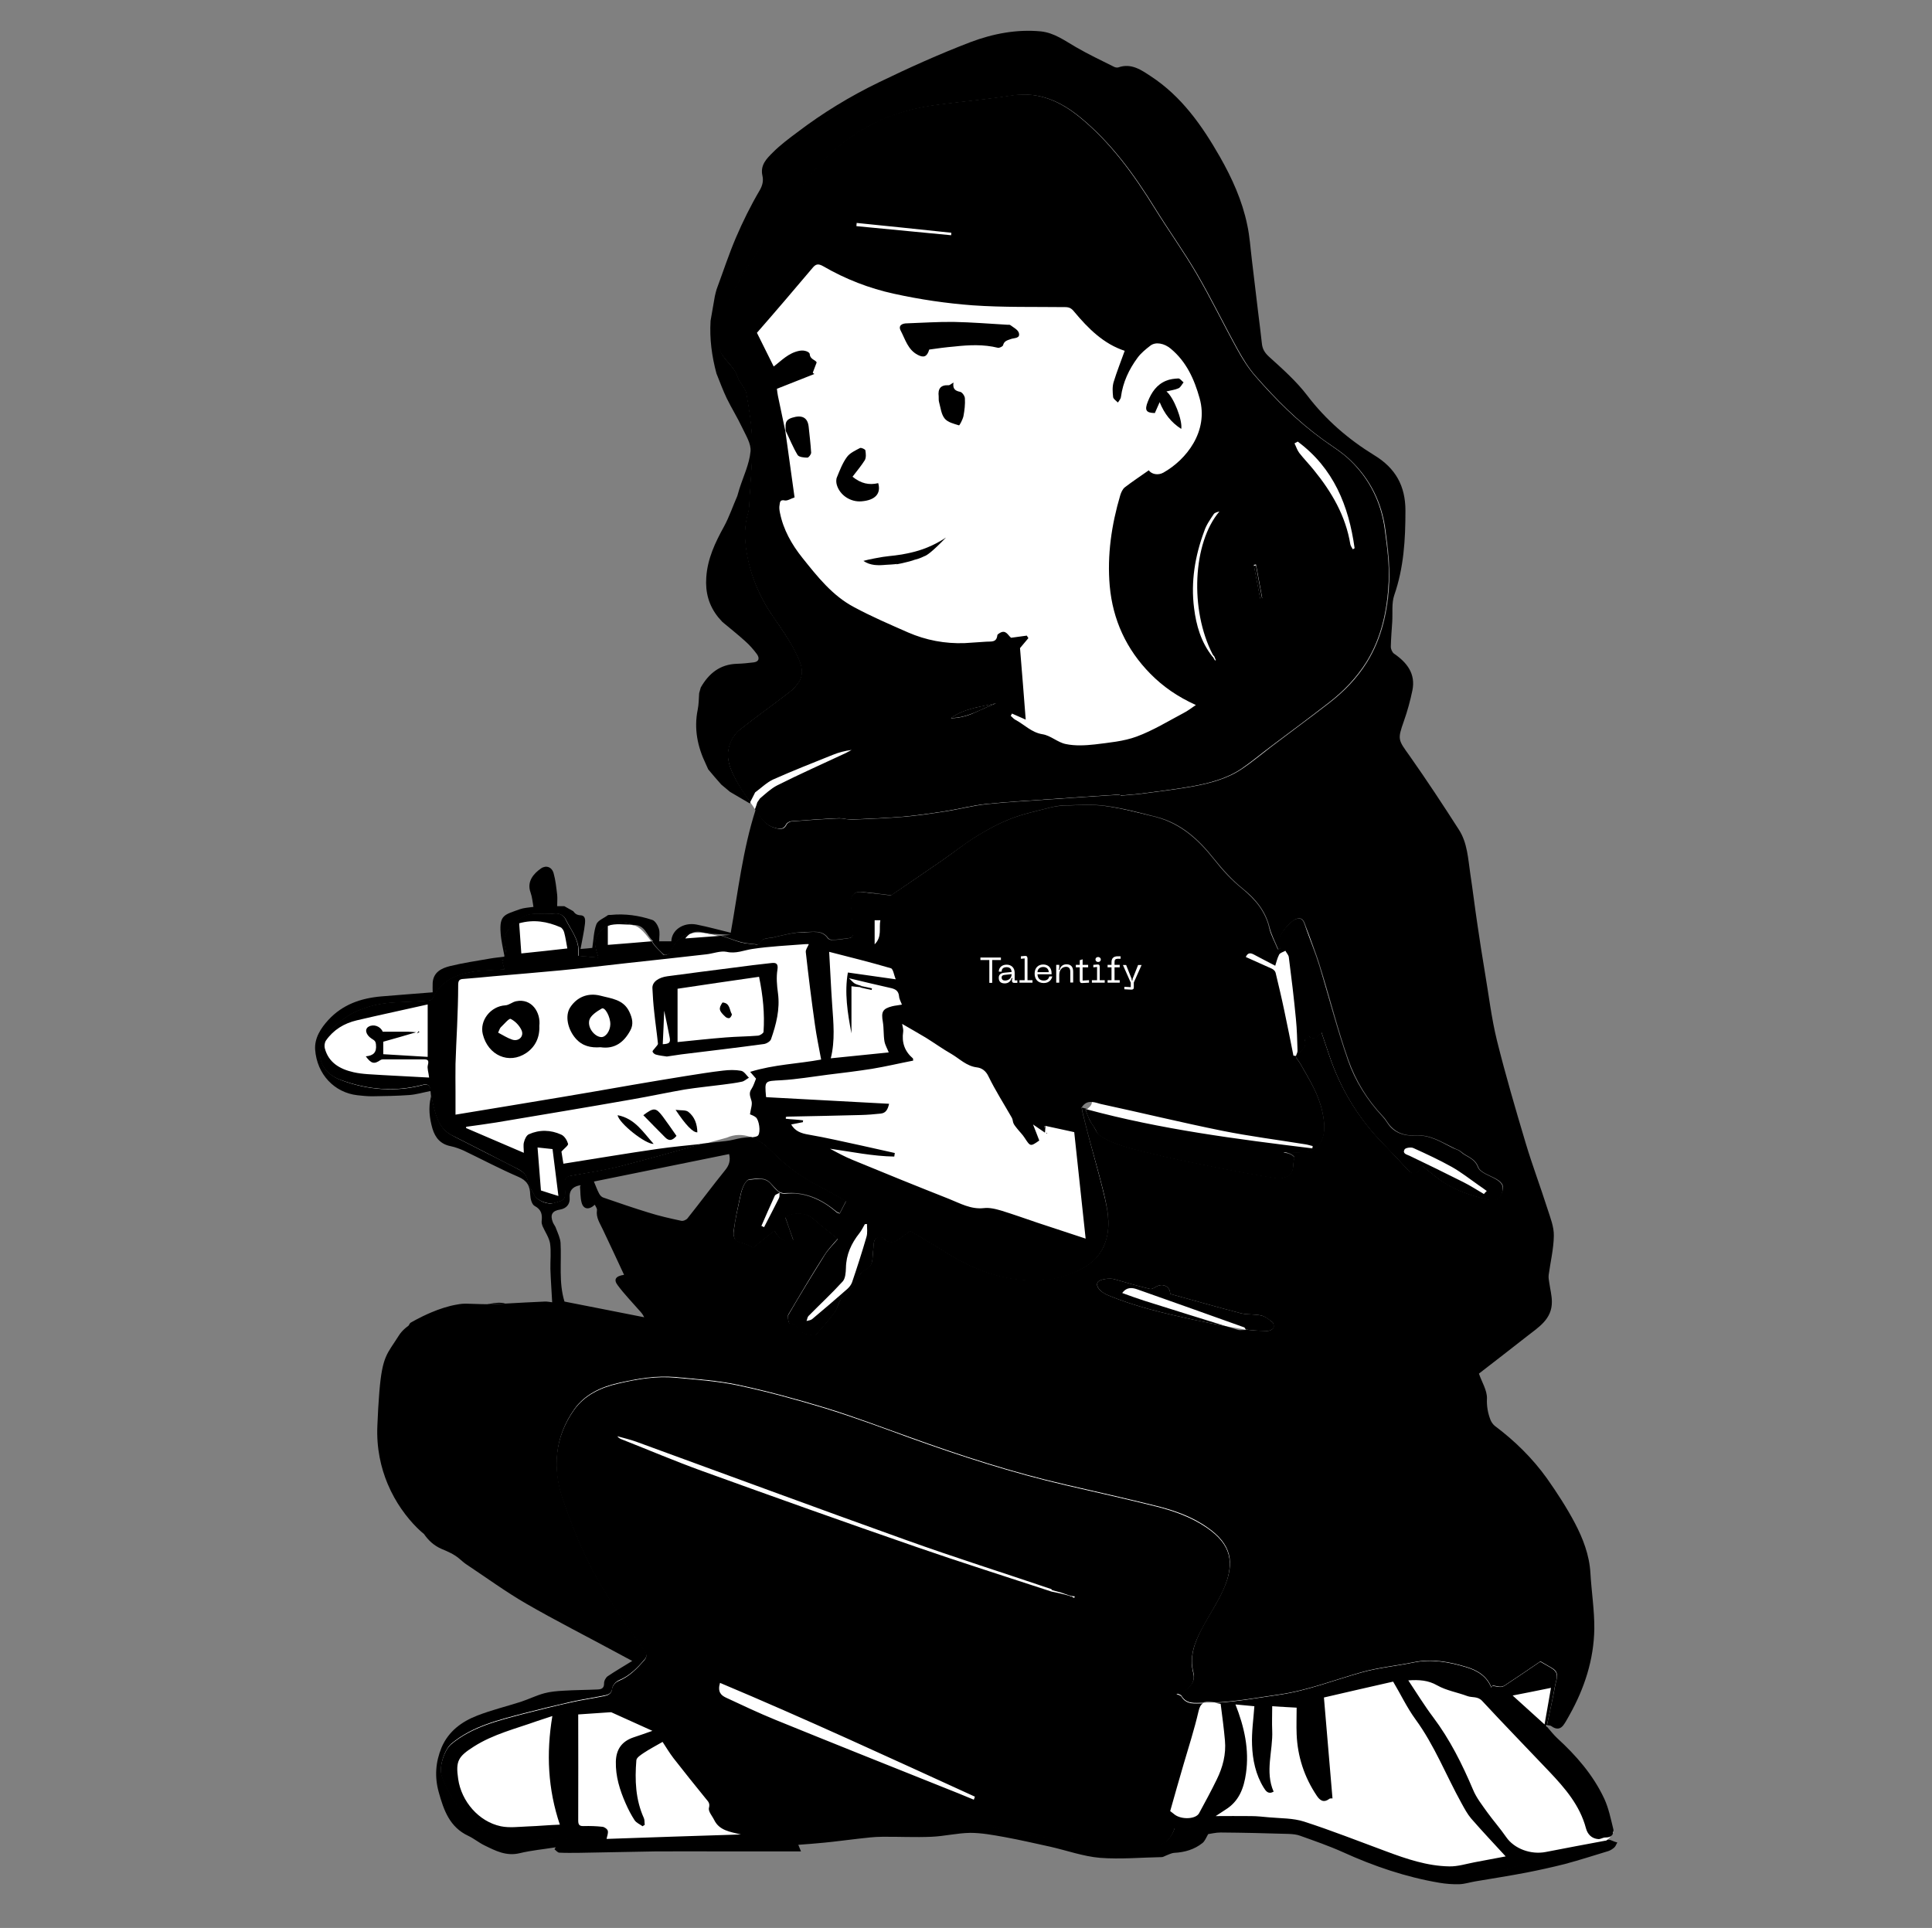 <svg width="492" height="491" viewBox="0 0 492 491" fill="none" xmlns="http://www.w3.org/2000/svg">
<rect x="0" y="0" width="492" height="491" fill="#808080" stroke="none"/>
<path d="M353.683 148.252C353.32 155.428 351.866 162.469 347.96 168.737C345.462 172.734 342.237 176.049 338.558 178.911C333.652 182.726 328.656 186.36 323.705 190.13C321.207 192.037 318.8 194.081 316.211 195.807C312.441 198.351 308.081 199.486 303.675 200.304C299.36 201.076 295 201.576 290.639 202.166C288.868 202.393 287.006 202.484 285.234 202.666C285.234 202.575 285.234 202.484 285.234 202.393C279.557 202.757 273.879 203.12 268.202 203.529C262.57 203.937 256.892 204.21 251.26 204.8C247.717 205.164 244.174 206.118 240.632 206.663C237.18 207.208 233.682 207.707 230.185 208.025C225.779 208.389 221.328 208.57 216.922 208.752C215.787 208.797 214.651 208.389 213.516 208.434C209.519 208.616 205.476 208.888 201.479 209.206C201.025 209.252 200.389 209.615 200.207 210.024C199.526 211.523 198.209 211.159 197.21 210.841C195.166 210.296 193.939 208.752 192.849 206.981C192.668 206.708 192.531 206.436 192.304 206.163C191.896 205.527 191.487 204.891 191.033 204.301C189.988 202.802 188.898 201.258 187.944 199.668C186.036 196.352 184.31 192.9 186.036 188.949C186.536 187.768 187.444 186.541 188.444 185.769C192.531 182.544 196.801 179.501 200.934 176.322C201.843 175.641 202.66 174.732 203.296 173.824C205.067 171.235 203.75 168.6 202.66 166.375C201.07 163.105 198.89 160.061 196.846 157.064C193.304 151.977 190.987 146.39 190.033 140.304C189.534 137.033 189.488 133.763 190.487 130.538C190.76 129.584 190.76 128.54 190.805 127.495C191.078 122.499 191.578 117.548 191.487 112.552C191.396 108.418 190.76 104.285 190.033 100.243C189.761 98.698 188.216 97.472 187.762 95.928C186.854 92.885 183.447 91.431 183.039 88.025C182.675 84.8 183.72 81.893 184.765 79.031C186.854 73.218 190.124 68.085 193.667 63.044C197.391 57.729 200.752 52.143 204.613 46.874C209.246 40.606 214.924 35.382 221.918 31.749C227.414 28.887 233.228 27.389 239.314 26.616C245.401 25.844 251.532 25.299 257.619 24.345C264.477 23.255 270.064 25.799 275.106 29.932C282.963 36.382 288.823 44.512 294.137 53.096C297.589 58.683 301.449 64.043 304.765 69.72C308.444 76.034 311.624 82.62 315.166 89.024C316.484 91.386 317.937 93.793 319.754 95.837C324.932 101.742 330.473 107.328 336.877 111.961C339.285 113.687 341.828 115.231 343.917 117.275C348.868 122.045 351.821 127.995 352.729 134.808C353.274 139.259 353.865 143.755 353.683 148.252Z" fill="white"/>
<path d="M410.959 466.603C410.913 466.649 410.868 466.74 410.822 466.785C410.686 467.012 410.504 467.239 410.368 467.421C410.186 467.694 410.005 467.921 409.778 468.148C409.641 468.284 409.505 468.42 409.323 468.557C406.598 470.964 403.055 471.191 399.694 471.736C395.697 472.372 391.746 472.871 388.021 474.461C381.799 477.096 375.394 477.504 368.763 476.596C365.311 476.142 361.678 476.233 358.407 475.233C354.41 474.052 350.595 472.099 346.78 470.283C340.966 467.466 334.834 465.604 328.521 464.423C326.295 464.014 324.069 463.424 321.798 463.379C319.3 463.333 316.757 463.833 314.259 464.105C310.943 464.469 307.673 464.832 304.357 465.15C302.631 465.332 300.86 465.377 299.179 465.468C298.225 468.42 296.181 470.101 293.274 469.919C287.915 469.556 282.601 469.011 277.241 468.511C275.197 468.329 273.108 468.193 271.064 468.102C263.66 467.875 256.348 467.012 249.489 463.833C245.81 462.152 241.995 463.152 238.225 463.379C237.089 463.469 235.908 463.515 234.773 463.651C229.595 464.105 224.417 464.605 219.239 465.105C216.832 465.332 214.425 465.559 212.017 465.877C207.385 466.513 202.706 467.012 198.119 467.921C192.577 468.965 187.127 470.01 181.449 469.965C176.362 469.919 171.321 470.055 166.234 470.328C161.555 470.555 156.922 471.191 152.244 471.327C150.791 471.373 149.11 470.737 147.975 469.828C146.43 468.602 144.795 468.102 143.024 468.102C139.572 468.193 136.12 468.466 132.668 468.784C128.398 469.238 124.947 467.784 121.676 465.059C117.452 461.562 114.318 457.383 112.501 452.205C111.729 450.07 113.137 445.528 114.954 444.03C120.314 439.578 126.9 438.034 133.395 436.308C137.437 435.263 141.525 434.264 145.567 433.356C148.202 432.765 150.836 432.402 153.471 431.857C154.606 431.63 155.742 431.539 155.923 429.858C156.014 429.177 156.832 428.269 157.513 427.951C160.329 426.815 162.282 424.771 164.19 422.546C165.144 421.41 164.326 420.593 163.826 419.82C161.555 416.505 159.057 413.325 156.922 409.919C154.243 405.649 151.563 401.289 149.383 396.747C147.066 391.932 145.113 386.936 143.387 381.894C140.662 373.81 141.252 365.952 146.249 358.866C148.883 355.142 153.016 353.189 157.468 352.19C162.282 351.099 167.142 350.236 172.093 350.691C177.407 351.19 182.721 351.554 187.899 352.644C195.394 354.233 202.842 356.277 210.201 358.503C217.422 360.729 224.508 363.408 231.594 365.952C244.675 370.676 257.847 374.945 271.427 378.079C279.103 379.851 286.779 381.577 294.455 383.484C298.997 384.62 303.449 386.164 307.355 388.889C313.623 393.204 314.667 397.882 311.533 404.832C309.989 408.284 307.809 411.463 306.038 414.824C304.221 418.322 302.858 421.91 303.948 425.998C304.584 428.405 302.676 430.585 299.633 431.221C300.087 431.448 300.723 431.539 300.905 431.902C302.222 434.082 304.357 433.628 306.31 433.628H306.401C307.446 433.628 308.445 433.628 309.489 433.537C314.94 433.265 320.345 432.266 325.75 431.494C333.017 430.449 339.785 427.769 346.734 425.816C351.049 424.59 355.591 424.181 359.997 423.272C364.584 422.319 369.036 423.136 373.396 424.453C376.167 425.271 378.619 426.724 379.8 429.631C379.891 429.495 380.027 429.313 380.118 429.177C380.754 429.268 381.345 429.45 381.98 429.495C382.344 429.54 382.798 429.404 383.116 429.222C386.295 427.133 389.429 424.998 392.291 423.045C393.653 423.863 394.562 424.317 395.47 424.908C397.242 426.043 396.333 427.724 396.061 429.132C395.47 432.538 394.653 435.899 393.971 439.306C393.971 439.397 393.926 439.442 393.926 439.533C393.835 439.896 393.79 440.214 393.699 440.578C393.608 440.941 393.608 441.441 393.79 441.668C395.607 443.939 397.968 445.937 399.286 448.481C401.239 452.205 405.236 454.295 406.553 458.428C406.871 459.382 407.007 460.426 407.416 461.335C407.779 462.152 407.37 463.515 408.915 463.697C409.187 463.742 409.323 464.877 409.551 465.604C409.869 465.831 410.414 466.149 410.913 466.467C410.913 466.558 410.913 466.558 410.959 466.603Z" fill="white"/>
<path d="M382.252 304.044C379.345 309.222 365.129 300.047 362.04 297.049C359.179 302.454 354.818 293.007 352.048 291.326C344.054 283.378 339.512 273.521 336.287 262.848C335.378 264.074 334.47 265.164 333.016 263.847C330.836 265.845 334.061 265.028 329.837 269.252C335.515 276.928 344.19 296.277 326.703 293.461C327.611 293.688 329.247 294.006 329.519 294.914C329.292 297.958 328.702 300.728 324.932 300.229C319.481 299.366 314.076 298.366 308.671 297.276C303.084 296.141 297.452 295.051 291.956 293.643C285.189 292.144 278.285 290.509 276.423 282.878C277.149 282.151 278.012 281.652 278.058 280.743C278.966 277.609 289.504 282.197 292.32 282.288C305.401 286.012 318.3 288.374 331.972 287.42C330.11 278.154 322.57 270.66 318.164 262.348C305.9 273.158 290.14 273.249 274.56 274.157C274.288 288.692 284.916 303.544 281.192 317.307C278.239 323.893 270.382 325.982 263.705 326.209C251.532 326.663 241.676 319.532 231.774 313.628C229.549 314.945 227.505 317.852 225.007 315.535C224.008 314.627 222.69 315.217 222.509 316.535C222.009 318.942 222.963 322.485 220.056 323.575C217.649 325.392 217.058 328.662 214.469 330.479C212.743 333.703 210.563 337.201 207.792 339.881C207.157 340.562 206.339 339.881 205.658 339.881C203.478 339.926 203.114 337.11 200.979 337.155C200.843 337.155 200.344 335.52 200.616 334.975C204.658 328.48 208.156 321.213 213.243 315.581C209.291 312.855 204.976 306.587 199.935 310.176C200.571 312.083 201.252 313.991 201.933 315.899C199.344 316.671 198.163 315.263 197.119 313.491C195.12 315.081 193.213 316.625 191.759 317.806C189.352 316.535 186.036 316.58 186.763 313.446C187.898 309.358 187.353 303.317 190.76 300.456C194.03 299.593 196.21 301.046 198.3 303.544C206.339 304.589 206.884 304.044 213.879 309.086C214.378 308.086 214.923 307.042 215.469 305.997C208.565 302.091 201.343 298.684 195.983 292.734C192.985 289.873 189.125 287.965 185.082 289.737C176.225 292.144 167.368 294.733 158.511 297.049C154.242 298.139 149.836 298.821 145.476 299.593C143.613 299.729 144.022 301.273 144.022 302.636C144.159 305.724 144.113 305.77 141.161 306.542C137.573 307.269 135.12 303.771 134.484 300.774C134.166 299.229 133.212 298.503 132.031 297.867C124.991 293.007 111.728 291.145 110.457 281.743C109.594 280.062 110.593 275.52 107.686 276.383C98.647 279.472 73.893 276.338 83.977 262.711C88.7 257.443 94.741 255.535 101.554 255.308C118.224 256.125 104.098 247.45 128.489 246.996C128.307 246.224 128.08 245.361 127.853 244.543C127.989 244.589 128.125 244.589 128.261 244.634C129.624 241.863 127.308 239.002 129.715 236.595C131.486 234.642 133.394 232.916 136.255 232.825C138.708 233.234 142.751 231.644 144.113 234.278C145.657 237.185 147.792 240.001 147.383 243.544C149.019 243.68 150.699 243.817 152.425 243.998C149.382 238.094 155.65 233.234 161.146 235.641C164.779 235.959 167.732 244.952 170.502 242.817C175.135 232.143 185.673 241.046 193.349 240.455C194.03 238.82 195.665 239.138 196.846 238.866C201.116 238.184 207.247 235.595 210.79 239.002C212.198 240.183 214.378 239.047 216.014 239.047C218.512 238.729 216.286 232.325 216.604 230.327C216.377 224.831 223.553 228.374 226.824 228.146C249.307 212.34 265.113 198.669 294.318 208.207C304.492 210.433 308.944 220.38 316.393 226.511C321.843 230.19 322.933 236.277 325.386 241.909C325.568 241.863 325.749 241.818 325.931 241.773C325.068 238.911 327.248 235.732 329.701 234.324C332.744 232.189 334.879 244.407 336.105 246.496C340.465 259.487 342.055 274.157 352.002 284.422C354.001 287.42 356.635 289.782 360.36 289.328C364.765 289.191 374.213 293.643 376.347 297.458C377.301 299.774 384.478 300.002 382.252 304.044Z" fill="white"/>
<path d="M324.251 338.245C323.978 338.654 323.252 338.972 322.752 338.972C320.89 338.927 319.028 338.881 317.211 338.609C317.074 338.609 316.893 338.563 316.757 338.563C315.212 338.291 313.713 338.018 312.169 337.746C309.262 337.201 306.401 336.656 303.539 336.02C296.272 334.43 289.05 332.75 282.192 329.888C280.102 329.025 278.967 327.617 279.512 326.572C279.921 325.8 282.555 325.392 283.872 325.8C286.824 326.663 289.822 327.526 292.865 328.253C293.365 328.389 294.092 327.844 294.637 327.572C296.317 326.754 298.043 327.753 297.998 329.525C303.993 331.16 309.943 332.886 315.939 334.43C317.62 334.884 319.482 334.612 321.162 335.021C322.207 335.248 323.161 336.065 324.069 336.747C324.342 337.019 324.478 337.973 324.251 338.245Z" fill="white"/>
<path d="M410.822 465.74C410.186 463.152 409.641 460.472 408.551 458.11C405.735 452.069 401.42 447.118 396.56 442.667C395.697 441.849 394.925 440.896 393.88 439.669C393.835 439.578 393.744 439.488 393.653 439.397C393.744 439.397 393.835 439.442 393.925 439.442C394.652 436.036 395.424 432.674 396.015 429.268C396.287 427.86 397.15 426.225 395.424 425.044C394.561 424.453 393.608 423.999 392.245 423.182C389.383 425.135 386.249 427.269 383.07 429.359C382.752 429.54 382.298 429.677 381.935 429.631C381.299 429.586 380.708 429.45 380.072 429.313C379.981 429.45 379.845 429.631 379.754 429.768C378.573 426.861 376.121 425.407 373.35 424.59C368.99 423.272 364.539 422.455 359.951 423.409C355.545 424.317 351.003 424.726 346.688 425.952C339.694 427.905 332.971 430.585 325.704 431.63C320.299 432.402 314.894 433.401 309.444 433.674C309.943 433.765 310.397 433.855 310.852 433.946C311.26 437.126 311.669 440.169 311.942 443.257C312.26 446.755 311.397 450.07 309.852 453.204C308.444 456.111 306.9 458.927 305.356 461.789C304.538 463.288 301.041 463.469 299.224 462.198C298.861 461.925 298.497 461.607 297.998 461.244C299.133 457.292 300.223 453.295 301.404 449.344C302.721 444.847 304.175 440.35 305.219 435.808C305.447 434.764 305.81 434.128 306.355 433.81H306.264C304.311 433.81 302.176 434.264 300.859 432.084C300.677 431.766 300.042 431.675 299.587 431.403C302.631 430.767 304.538 428.587 303.902 426.179C302.812 422.091 304.129 418.503 305.992 415.006C307.763 411.645 309.898 408.465 311.488 405.013C314.622 398.019 313.531 393.34 307.309 389.071C303.403 386.391 298.951 384.801 294.409 383.666C286.733 381.758 279.057 380.032 271.381 378.261C257.846 375.127 244.629 370.857 231.548 366.134C224.462 363.545 217.377 360.91 210.155 358.685C202.797 356.459 195.393 354.415 187.853 352.825C182.675 351.735 177.316 351.372 172.047 350.872C167.096 350.418 162.236 351.236 157.422 352.371C152.97 353.37 148.883 355.324 146.203 359.048C141.207 366.088 140.571 373.991 143.341 382.076C145.067 387.118 147.02 392.114 149.337 396.929C151.517 401.471 154.197 405.786 156.877 410.101C159.011 413.507 161.509 416.686 163.78 420.002C164.28 420.774 165.098 421.592 164.144 422.727C162.236 424.953 160.283 426.997 157.467 428.132C156.786 428.405 155.968 429.313 155.877 430.04C155.696 431.675 154.515 431.811 153.425 432.039C150.79 432.584 148.11 432.947 145.521 433.537C141.434 434.446 137.391 435.445 133.349 436.49C126.854 438.216 120.268 439.76 114.908 444.211C113.091 445.71 111.683 450.207 112.455 452.387C114.272 457.565 117.406 461.744 121.63 465.241C124.901 467.966 128.353 469.42 132.622 468.965C136.074 468.602 139.526 468.329 142.978 468.284C144.749 468.239 146.384 468.784 147.929 470.01C149.064 470.918 150.79 471.554 152.198 471.509C156.877 471.373 161.509 470.737 166.188 470.51C171.275 470.237 176.316 470.101 181.404 470.146C187.081 470.192 192.577 469.147 198.073 468.102C202.66 467.239 207.339 466.694 211.971 466.058C214.379 465.74 216.786 465.513 219.193 465.286C224.371 464.787 229.549 464.287 234.727 463.833C235.863 463.742 236.998 463.651 238.179 463.56C241.949 463.333 245.764 462.334 249.443 464.014C256.302 467.148 263.569 468.011 271.018 468.284C273.062 468.329 275.151 468.511 277.195 468.693C282.555 469.147 287.869 469.737 293.229 470.101C296.135 470.283 298.179 468.602 299.133 465.65C300.814 465.559 302.585 465.468 304.311 465.332C307.627 465.014 310.942 464.65 314.213 464.287C316.711 464.015 319.254 463.56 321.753 463.56C323.978 463.606 326.249 464.151 328.475 464.605C334.788 465.831 340.92 467.694 346.734 470.464C350.549 472.281 354.319 474.234 358.361 475.415C361.677 476.414 365.265 476.323 368.717 476.778C375.303 477.686 381.753 477.232 387.975 474.643C391.7 473.053 395.697 472.554 399.648 471.918C402.964 471.373 406.552 471.146 409.278 468.738C409.096 468.738 408.96 468.784 408.778 468.784C403.736 469.737 398.74 470.646 393.698 471.645C389.838 472.417 385.614 470.828 383.57 467.875C382.071 465.695 380.299 463.697 378.755 461.562C377.438 459.7 375.984 457.883 375.121 455.793C372.351 449.253 369.217 442.985 364.947 437.307C362.722 434.355 360.814 431.221 358.634 427.951C361.405 427.769 363.676 427.905 365.992 429.222C368.308 430.54 371.124 430.994 373.668 431.948C374.894 432.402 376.302 431.948 377.438 433.174C383.07 439.26 388.838 445.165 394.561 451.206C398.558 455.43 402.328 459.79 403.873 465.604C404.281 467.148 405.326 468.239 407.007 468.375C407.597 468.42 408.187 467.966 408.778 467.966C409.414 467.966 409.913 467.875 410.277 467.603C410.504 467.421 410.686 467.239 410.731 466.967C410.776 466.876 410.776 466.831 410.776 466.74C410.913 466.286 410.913 466.013 410.822 465.74ZM134.348 465.15C132.077 465.241 129.715 465.559 127.535 465.105C121.903 463.924 117.497 458.746 116.68 453.068C115.998 448.481 116.68 447.345 120.677 444.802C125.673 441.622 131.35 440.26 136.801 438.307C137.982 437.898 139.163 437.534 140.661 437.035C139.072 446.573 139.526 455.657 142.569 464.696C139.753 464.787 137.073 465.059 134.348 465.15ZM154.469 468.329C154.56 467.739 154.923 466.967 154.787 466.286C154.696 465.831 153.924 465.286 153.425 465.241C151.835 465.059 150.245 465.014 148.655 465.059C147.475 465.105 147.247 464.65 147.247 463.606C147.293 454.658 147.247 445.665 147.247 436.626C150.2 436.444 152.743 436.263 155.241 436.081C155.423 436.081 155.65 436.036 155.786 436.126C159.057 437.625 162.372 439.079 166.142 440.805C164.235 441.486 162.781 441.986 161.282 442.485C158.375 443.484 156.922 445.483 156.831 448.617C156.74 452.387 157.83 455.884 159.329 459.291C159.965 460.744 160.737 462.243 161.6 463.56C162.054 464.242 162.963 464.605 163.644 465.105C163.826 464.968 164.008 464.832 164.189 464.741C164.098 464.151 164.189 463.515 163.962 463.015C161.827 458.292 161.646 453.341 162.054 448.299C162.1 447.618 163.19 446.936 163.917 446.437C165.416 445.438 167.005 444.62 168.731 443.621C169.549 444.847 170.457 446.391 171.502 447.754C174.227 451.251 176.998 454.703 179.768 458.11C180.313 458.791 180.859 459.2 180.541 460.426C180.313 461.335 181.404 462.516 181.903 463.56C183.22 466.195 185.9 466.513 188.671 467.194C177.134 467.557 165.824 467.921 154.469 468.329ZM247.99 458.337C245.355 457.247 242.721 456.157 240.041 455.112C225.825 449.435 211.608 443.757 197.437 437.989C193.213 436.263 189.08 434.31 184.901 432.357C183.629 431.766 182.675 430.903 183.357 428.587C205.295 437.807 226.779 447.754 248.262 457.565C248.172 457.883 248.081 458.11 247.99 458.337ZM273.561 406.967C273.334 406.83 273.062 406.694 272.835 406.558C272.789 406.558 272.744 406.558 272.699 406.558C272.517 406.512 272.335 406.421 272.199 406.376C271.518 406.194 270.791 406.013 270.11 405.831C269.337 405.649 268.52 405.513 267.748 405.331C256.302 401.562 244.765 397.928 233.364 393.976C215.105 387.663 196.892 381.168 178.678 374.582C171.911 372.129 165.279 369.313 158.603 366.679C158.103 366.497 157.603 366.315 157.195 365.77C158.784 366.224 160.374 366.588 161.918 367.133C184.856 375.49 207.747 383.984 230.73 392.205C242.994 396.611 255.393 400.517 267.702 404.695C267.793 404.741 267.839 404.877 267.929 404.968C268.702 405.195 269.474 405.377 270.246 405.604C270.882 405.831 271.518 406.058 272.199 406.285C272.381 406.331 272.562 406.376 272.744 406.421C272.789 406.421 272.789 406.467 272.835 406.467C273.107 406.512 273.425 406.512 273.698 406.558C273.652 406.694 273.607 406.83 273.561 406.967ZM360.451 437.852C365.311 444.484 368.263 452.16 372.215 459.291C372.941 460.608 373.668 461.971 374.622 463.106C377.392 466.286 380.254 469.329 383.433 472.781C380.481 473.326 377.983 473.825 375.485 474.279C373.35 474.688 371.215 475.37 369.081 475.324C363.448 475.233 358.134 473.417 352.911 471.463C346.007 468.92 339.149 466.195 332.108 463.924C329.292 463.015 326.204 463.106 323.206 462.834C321.662 462.697 320.117 462.516 318.573 462.516C315.53 462.47 312.441 462.516 309.58 462.516C310.261 462.061 311.17 461.471 312.078 460.881C315.53 458.746 316.756 455.43 317.301 451.615C318.164 445.574 316.893 439.851 314.622 434.082C316.393 434.264 318.028 434.4 319.436 434.537C319.209 437.807 318.709 441.123 318.846 444.393C318.982 448.163 319.754 451.933 321.798 455.248C322.343 456.111 322.933 457.065 324.341 456.293C322.07 451.161 324.205 445.892 323.978 440.714C323.887 438.715 323.978 436.717 323.978 434.537C326.158 434.673 328.293 434.809 330.201 434.9C330.201 437.216 330.11 439.442 330.201 441.668C330.428 447.345 332.154 452.614 335.333 457.338C336.06 458.428 337.014 459.245 338.467 458.155C338.74 457.928 339.285 458.019 339.33 458.019C338.603 449.525 337.877 441.077 337.15 432.311C343.055 430.948 348.914 429.586 354.773 428.269C356.681 431.448 358.271 434.855 360.451 437.852ZM385.205 431.811C388.52 431.176 391.609 430.54 394.97 429.858C394.425 432.856 393.925 435.854 393.335 439.17C390.564 436.671 387.975 434.31 385.205 431.811ZM187.762 95.928C188.217 97.472 189.761 98.744 190.033 100.243C190.76 104.285 191.396 108.464 191.487 112.552C191.578 117.502 191.078 122.499 190.806 127.495C190.76 128.494 190.76 129.584 190.488 130.538C189.488 133.763 189.534 137.079 190.033 140.304C190.987 146.39 193.349 151.977 196.847 157.064C198.936 160.061 201.071 163.105 202.66 166.375C203.75 168.6 205.068 171.235 203.296 173.824C202.66 174.778 201.843 175.641 200.934 176.322C196.801 179.501 192.532 182.544 188.444 185.769C187.399 186.587 186.536 187.768 186.036 188.949C184.356 192.9 186.082 196.352 187.944 199.668C188.853 201.258 189.943 202.757 191.033 204.301C191.532 203.302 191.941 202.575 192.304 201.803C193.803 200.713 195.211 199.305 196.847 198.532C201.843 196.307 206.93 194.308 212.017 192.264C213.561 191.629 215.151 191.22 216.877 190.993C216.377 191.265 215.832 191.538 215.333 191.81C209.519 194.535 203.66 197.124 197.891 200.031C196.301 200.849 194.939 202.166 193.531 203.347C193.349 203.62 193.031 204.074 192.85 204.346C192.668 204.937 192.486 205.527 192.259 206.072C192.259 206.072 192.259 206.072 192.259 206.118C192.441 206.39 192.622 206.663 192.804 206.935C193.894 208.707 195.121 210.251 197.164 210.796C198.164 211.068 199.435 211.477 200.162 209.978C200.344 209.57 200.98 209.206 201.434 209.161C205.431 208.843 209.473 208.57 213.47 208.389C214.606 208.343 215.741 208.752 216.877 208.707C221.283 208.525 225.734 208.343 230.14 207.98C233.637 207.662 237.089 207.162 240.586 206.617C244.129 206.072 247.626 205.118 251.215 204.755C256.847 204.165 262.524 203.892 268.156 203.483C273.834 203.074 279.512 202.711 285.189 202.348C285.189 202.439 285.189 202.529 285.189 202.62C287.006 202.439 288.823 202.348 290.594 202.121C294.954 201.53 299.315 201.031 303.63 200.258C308.036 199.441 312.396 198.305 316.166 195.762C318.755 193.99 321.162 191.946 323.66 190.084C328.611 186.36 333.607 182.681 338.513 178.865C342.192 176.004 345.417 172.643 347.915 168.691C351.821 162.423 353.274 155.428 353.638 148.207C353.865 143.755 353.229 139.213 352.638 134.762C351.73 127.949 348.778 121.999 343.827 117.23C341.737 115.186 339.149 113.642 336.787 111.916C330.382 107.283 324.841 101.742 319.663 95.792C317.892 93.748 316.393 91.386 315.076 88.978C311.533 82.574 308.353 75.988 304.674 69.675C301.359 63.997 297.498 58.638 294.046 53.051C288.732 44.467 282.873 36.336 275.015 29.887C269.973 25.753 264.387 23.21 257.528 24.3C251.442 25.254 245.31 25.799 239.224 26.571C233.137 27.343 227.324 28.797 221.828 31.703C214.788 35.383 209.155 40.56 204.523 46.828C200.662 52.052 197.301 57.638 193.576 62.998C190.079 68.04 186.763 73.218 184.674 78.986C183.629 81.847 182.585 84.754 182.948 87.979C183.447 91.386 186.809 92.839 187.762 95.928ZM330.473 112.461C339.603 119.228 343.463 128.767 344.962 139.622C344.826 139.713 344.644 139.804 344.508 139.895C344.281 139.486 343.963 139.077 343.872 138.623C342.691 131.356 339.103 125.269 334.561 119.683C333.38 118.229 332.063 116.867 330.882 115.368C330.337 114.641 330.064 113.733 329.656 112.915C329.974 112.733 330.201 112.597 330.473 112.461ZM319.845 143.755L321.435 152.34H321.389C321.207 152.385 321.071 152.385 320.935 152.431C320.39 149.66 319.89 146.844 319.345 144.073C319.345 143.983 319.3 143.937 319.3 143.846C319.481 143.846 319.663 143.801 319.845 143.755ZM249.489 180.909C249.262 181 249.034 181.136 248.807 181.227C248.444 181.364 248.126 181.5 247.763 181.681C247.536 181.772 247.309 181.863 247.081 181.954C246.945 181.999 246.854 182.045 246.718 182.09C246.491 182.181 246.264 182.227 245.991 182.317C244.765 182.681 243.539 182.908 242.176 182.908C244.084 181.5 246.218 180.773 248.444 180.228C250.17 179.819 251.896 179.547 253.577 179.138H253.622C252.214 179.638 250.851 180.319 249.489 180.909ZM309.08 130.947C309.353 130.538 309.989 130.402 310.534 130.266C303.766 138.169 302.903 155.292 308.853 166.738C308.944 166.874 309.08 167.011 309.216 167.147L309.625 168.146C309.534 168.146 309.489 168.192 309.398 168.192C309.216 167.919 309.08 167.601 308.899 167.329C308.808 167.283 308.717 167.192 308.671 167.102C305.855 163.513 304.629 159.289 304.084 154.883C303.221 148.161 304.311 141.575 306.673 135.262C307.173 133.718 308.172 132.31 309.08 130.947ZM218.103 57.321C218.149 57.139 218.149 56.957 218.149 56.776C226.188 57.593 234.227 58.411 242.221 59.274H242.267C242.267 59.501 242.221 59.682 242.221 59.91C234.182 59.137 226.143 58.365 218.103 57.593C218.103 57.502 218.103 57.411 218.103 57.321ZM206.93 68.221C207.747 67.222 208.383 67.086 209.655 67.813C215.287 71.083 221.373 73.445 227.642 74.807C234.227 76.261 240.995 77.26 247.717 77.76C255.53 78.305 263.387 78.123 271.245 78.214C272.29 78.214 272.88 78.532 273.561 79.395C277.15 83.71 281.101 87.616 286.415 89.342C285.462 92.022 284.417 94.611 283.599 97.29C283.236 98.471 283.327 99.834 283.463 101.106C283.509 101.605 284.235 102.06 284.689 102.514C284.962 102.06 285.416 101.605 285.462 101.06C285.961 97.336 287.506 94.066 289.686 91.113C290.549 89.932 291.775 88.933 292.956 88.025C294.319 86.98 296.499 87.434 298.134 88.797C302.131 92.112 304.129 96.564 305.492 101.424C307.854 109.872 302.085 117.094 296.272 120.364C294.909 121.136 293.229 120.773 292.547 119.774C290.503 121.227 288.414 122.59 286.415 124.134C285.87 124.588 285.507 125.406 285.28 126.132C283.054 133.672 281.919 141.394 282.6 149.206C283.372 157.836 286.824 165.376 292.956 171.598C296.181 174.868 299.905 177.457 304.538 179.547C303.266 180.41 302.403 181.091 301.404 181.591C297.453 183.68 293.637 186.042 289.459 187.586C286.143 188.812 282.418 189.13 278.83 189.585C276.378 189.857 273.789 189.993 271.427 189.494C269.337 189.085 267.566 187.314 265.477 186.996C262.661 186.541 260.889 184.543 258.573 183.317C258.119 183.09 257.801 182.635 257.392 182.317C257.483 182.136 257.619 181.909 257.71 181.727C258.8 182.227 259.89 182.681 261.207 183.271C260.753 177.23 260.253 171.189 259.754 165.058C260.299 164.422 261.071 163.468 261.888 162.514C261.752 162.287 261.616 162.105 261.48 161.878C260.162 162.06 258.845 162.242 257.483 162.423C256.665 161.787 256.166 160.288 254.621 161.197C254.394 161.333 254.031 161.56 253.985 161.742C253.804 163.695 252.396 163.332 251.169 163.422C249.352 163.513 247.536 163.695 245.673 163.786C240.677 163.968 235.817 163.059 231.23 161.061C226.597 159.017 221.919 157.018 217.467 154.611C211.971 151.704 208.156 146.844 204.341 142.075C201.616 138.668 199.481 134.898 198.618 130.584C198.482 129.948 198.391 129.221 198.527 128.585C198.618 127.949 198.618 127.177 199.844 127.45C200.526 127.586 201.389 126.995 202.342 126.677C201.57 121 200.753 115.322 199.981 109.69V109.736C199.345 106.783 198.754 103.831 198.118 100.879C197.982 100.288 197.937 99.698 197.846 99.016C200.98 97.79 204.205 96.518 207.384 95.246C207.248 95.156 207.112 95.065 206.975 94.929C207.293 94.111 207.611 93.293 207.974 92.294C207.657 91.613 206.294 91.567 206.203 90.159C206.158 89.66 204.931 89.069 203.569 89.342C200.753 89.887 198.981 91.885 197.028 93.339C195.575 90.432 194.167 87.57 192.759 84.754C197.528 79.304 202.252 73.763 206.93 68.221ZM289.686 328.389C298.77 331.569 307.808 334.839 316.893 338.064C316.938 338.064 316.938 338.155 317.256 338.609C319.073 338.881 320.935 338.927 322.797 338.972C323.297 338.972 324.024 338.654 324.296 338.245C324.523 337.928 324.387 337.019 324.069 336.747C323.206 336.02 322.252 335.248 321.162 335.021C319.482 334.612 317.619 334.884 315.939 334.43C309.943 332.886 303.993 331.16 297.998 329.525C298.043 327.753 296.317 326.754 294.637 327.572C294.046 327.844 293.365 328.389 292.865 328.253C289.867 327.526 286.87 326.663 283.872 325.8C282.555 325.392 279.875 325.8 279.512 326.572C279.012 327.617 280.102 329.025 282.191 329.888C289.095 332.75 296.272 334.43 303.539 336.02C306.4 336.656 309.307 337.201 312.169 337.746C305.219 335.611 298.316 333.431 291.366 331.251C289.504 330.66 287.687 329.979 285.78 329.298C287.006 327.663 288.414 327.935 289.686 328.389ZM181.449 237.821C180.722 237.73 179.996 237.639 179.314 237.594C180.223 237.776 181.131 237.912 182.085 237.957C181.858 237.866 181.676 237.821 181.449 237.821ZM238.452 225.33L263.751 212.567L296.09 223.514L300.132 252.083L279.375 270.796L235.681 254.172L238.452 225.33Z" fill="black"/>
<path d="M380.89 300.274C379.3 299.366 376.893 298.639 376.348 297.276C375.485 294.96 373.395 294.642 371.987 293.37C371.488 292.916 370.761 292.689 370.125 292.416C367.037 290.917 364.13 288.964 360.36 289.192C357.498 289.373 354.909 288.465 353.229 285.876C352.865 285.331 352.457 284.786 352.002 284.286C348.096 280.107 345.099 275.247 343.236 269.933C340.511 262.212 338.513 254.218 336.105 246.36C334.924 242.59 333.471 238.866 332.108 235.141C331.7 234.006 330.973 233.597 329.701 234.187C328.611 234.687 325.931 237.639 325.84 238.82C325.795 239.138 325.84 239.456 325.84 239.729C325.886 240.365 325.886 241.001 325.931 241.636C325.75 241.682 325.568 241.727 325.386 241.773C324.659 239.956 323.66 238.139 323.206 236.277C322.161 232.098 319.709 229.055 316.393 226.375C313.668 224.195 311.26 221.515 309.08 218.79C305.129 213.839 300.632 209.706 294.319 208.071C290.049 206.981 285.689 205.845 281.328 205.255C277.922 204.8 274.425 205.073 270.973 205.164C269.655 205.209 268.338 205.436 267.066 205.754C263.796 206.617 260.48 207.299 257.346 208.525C254.258 209.751 251.26 211.341 248.444 213.112C245.31 215.065 242.449 217.382 239.405 219.471C235.136 222.424 230.821 225.33 226.824 228.056C225.779 227.919 224.871 227.829 223.917 227.692C223.009 227.602 222.146 227.465 221.237 227.374C220.147 227.284 218.921 226.966 217.967 227.329C216.877 227.738 216.468 228.919 216.604 230.236C216.877 232.552 216.877 234.869 217.149 237.14C217.286 238.184 217.149 238.82 216.014 238.957C214.697 239.138 213.38 239.365 212.017 239.411C211.608 239.456 210.972 239.229 210.745 238.911C209.246 236.822 206.884 237.412 205.068 237.412C202.342 237.367 199.526 238.139 196.801 238.775C195.575 239.047 193.985 238.73 193.304 240.365C193.258 240.501 192.85 240.546 192.622 240.546C191.26 240.365 189.852 240.319 188.535 239.956C186.899 239.502 185.264 238.82 183.629 238.321C180.495 238.548 177.543 238.775 174.5 239.002C174.954 238.412 175.408 238.003 175.862 237.73C173.637 238.23 171.82 239.638 170.457 242.727C170.321 243.044 169.185 243.362 168.958 243.135C167.914 242.136 166.824 241.137 166.051 239.91C166.006 239.865 165.961 239.774 165.915 239.729C162.055 240.047 158.466 240.365 154.787 240.637V235.777C156.831 235.096 158.92 235.505 161.101 235.505C160.011 235.096 158.83 234.869 157.467 234.914C154.742 234.96 151.653 237.503 151.517 240.138C151.472 241.318 152.017 242.499 152.335 243.862C150.609 243.726 148.973 243.544 147.293 243.408V242.136C147.293 239.047 145.294 236.731 144.023 234.142C143.523 233.143 142.569 232.507 141.161 232.643C139.526 232.825 137.845 232.643 136.165 232.689C133.303 232.734 131.396 234.46 129.624 236.458C128.171 238.094 128.216 239.865 128.716 241.864C128.898 242.636 128.353 243.635 128.171 244.498C128.035 244.452 127.898 244.452 127.762 244.407C127.989 245.225 128.216 246.088 128.398 246.86C125.582 247.041 122.811 246.996 120.131 247.496C115.953 248.222 112.183 249.812 110.23 254.082C110.048 254.4 109.549 254.763 109.185 254.808C106.642 254.99 104.053 255.126 101.464 255.217C94.651 255.444 88.655 257.352 83.886 262.621C79.889 267.072 80.752 272.886 86.838 275.066C93.606 277.518 100.555 278.154 107.595 276.292C108.64 276.02 109.458 276.201 109.594 277.609C109.73 278.972 110.048 280.335 110.366 281.697C111.093 284.74 112.047 287.602 115.09 289.146C120.677 292.008 126.309 294.824 131.895 297.731C133.076 298.366 134.03 299.093 134.348 300.637C134.621 301.955 135.393 303.136 136.029 304.362C136.755 305.77 139.481 306.815 141.07 306.406C144.023 305.634 144.023 305.588 143.932 302.5C143.932 302.091 143.977 301.637 143.932 301.228C143.796 300.092 144.295 299.684 145.431 299.457C149.791 298.684 154.197 298.049 158.466 296.913C165.37 295.142 172.229 293.189 179.087 291.281C175.226 291.69 171.366 292.053 167.505 292.598C159.556 293.734 151.608 295.096 143.478 296.368C143.296 295.369 143.114 294.097 142.978 293.279C143.75 292.416 144.795 291.69 144.658 291.281C144.386 290.372 143.75 289.328 142.933 288.964C140.253 287.738 137.391 287.647 134.666 288.874C134.076 289.146 133.621 290.1 133.44 290.872C133.213 291.599 133.394 292.462 133.394 293.597C128.307 291.417 123.493 289.328 118.678 287.284C118.723 287.102 118.678 287.148 118.723 286.966C121.267 286.603 123.811 286.285 126.309 285.876C132.077 284.922 137.845 283.923 143.614 282.969C149.428 281.97 155.241 281.016 161.055 279.971C165.506 279.199 169.912 278.245 174.363 277.473C177.543 276.973 180.768 276.656 183.947 276.247C185.628 276.02 187.308 275.838 188.943 275.475C189.579 275.338 190.124 274.793 190.715 274.475C190.079 273.839 189.488 272.84 188.716 272.704C187.217 272.431 185.628 272.477 184.129 272.659C180.904 273.022 177.679 273.567 174.454 274.067C170.003 274.793 165.552 275.52 161.101 276.292C155.014 277.337 148.973 278.427 142.887 279.426C133.985 280.925 125.037 282.378 115.998 283.877V277.973C115.998 275.656 115.953 273.294 115.998 270.978C116.089 267.753 116.271 264.528 116.407 261.303C116.543 257.851 116.68 254.4 116.68 250.948C116.68 249.857 116.861 249.358 117.997 249.312C120.54 249.131 123.084 248.858 125.627 248.631C131.305 248.132 137.028 247.677 142.705 247.132C148.383 246.587 154.061 245.906 159.738 245.27C166.46 244.543 173.137 243.817 179.859 243.044C181.585 242.863 183.448 242.091 185.037 242.409C187.444 242.954 189.398 242 191.578 241.682C196.029 241.001 200.526 240.819 205.022 240.455C205.476 240.41 205.885 240.455 205.976 240.455C205.703 241.137 205.113 241.864 205.204 242.499C205.885 248.631 206.657 254.808 207.52 260.895C207.929 263.892 208.565 266.845 209.11 269.842C203.296 270.933 197.21 271.069 191.033 272.976C191.759 273.839 192.168 274.248 192.532 274.702C192.168 275.565 191.896 276.519 191.396 277.291C190.624 278.381 191.033 279.199 191.351 280.289C191.669 281.243 191.169 282.424 190.987 283.787C191.305 283.923 191.987 284.15 192.486 284.559C193.304 285.24 193.758 288.238 193.077 289.146C192.804 289.509 192.077 289.555 191.532 289.646C191.441 289.646 191.351 289.691 191.305 289.691C192.986 290.372 194.575 291.326 195.938 292.734C199.481 296.323 203.387 299.502 207.929 301.818C210.473 303.09 212.925 304.589 215.423 305.997C214.878 307.042 214.333 308.086 213.834 309.086C213.516 308.949 213.152 308.859 212.971 308.677C209.201 305.407 204.886 303.544 199.799 303.999C199.299 304.044 198.663 303.862 198.3 303.544C197.528 302.908 196.892 302.136 196.211 301.41C194.621 299.774 192.622 300.32 190.806 300.456C190.261 300.501 189.67 301.364 189.398 301.955C188.989 302.772 188.716 303.726 188.535 304.68C187.899 307.587 187.217 310.494 186.854 313.446C186.672 314.718 186.854 316.262 188.807 316.58C189.716 316.716 190.533 317.261 191.85 317.806C193.304 316.625 195.257 315.081 197.21 313.491C198.255 315.263 199.435 316.716 202.024 315.899C201.343 313.946 200.707 312.038 200.026 310.176C201.934 308.586 205.295 308.859 207.202 310.539C209.155 312.265 211.199 313.809 213.334 315.581C212.289 316.853 210.972 318.124 210.018 319.623C206.839 324.71 203.705 329.797 200.707 334.975C200.389 335.475 200.934 337.155 201.071 337.155C203.16 337.155 203.523 339.972 205.749 339.881C206.43 339.881 207.248 340.562 207.884 339.881C209.519 338.064 211.154 336.202 212.607 334.203C213.425 333.068 213.561 331.251 214.56 330.479C216.695 328.844 217.649 326.482 219.148 324.483C219.42 324.12 219.738 323.756 220.147 323.575C221.51 323.03 222.1 322.03 222.191 320.668C222.282 319.305 222.418 317.897 222.554 316.535C222.691 315.217 224.053 314.672 225.053 315.535C226.415 316.762 227.642 316.625 228.959 315.626C229.822 314.99 230.73 314.354 231.775 313.582C234.545 315.217 237.498 316.898 240.359 318.715C247.49 323.257 255.03 326.255 263.705 326.164C268.247 326.118 272.381 325.028 276.241 322.757C278.512 321.44 280.147 319.669 281.192 317.216C282.873 313.219 282.282 309.131 281.374 305.18C279.693 298.049 277.558 291.054 275.833 283.968C275.696 283.378 275.56 282.787 275.469 282.197C275.424 282.197 275.424 282.197 275.378 282.151C275.424 282.106 275.424 282.061 275.469 282.015C276.241 280.789 277.195 280.562 278.104 280.653C278.876 280.698 279.602 280.97 280.284 281.152C290.594 283.378 300.859 285.876 311.17 287.965C318.164 289.373 325.295 290.282 332.335 291.417C333.017 291.508 333.653 291.735 334.289 291.871C334.243 292.053 334.243 292.235 334.198 292.462C314.939 290.1 295.681 287.647 276.741 282.515C276.65 282.606 276.559 282.696 276.468 282.787C276.741 283.469 277.059 284.422 277.513 285.331C277.831 285.967 278.24 286.557 278.649 287.148C279.103 287.829 279.375 288.783 280.011 289.192C283.645 291.644 287.914 292.507 292.048 293.552C297.589 294.96 303.176 296.05 308.762 297.186C314.167 298.276 319.572 299.275 325.023 300.138C326.022 300.32 327.339 300.002 328.202 299.457C329.747 298.412 329.156 296.413 329.656 294.869C329.701 294.687 329.065 294.188 328.702 294.006C328.111 293.734 327.476 293.643 326.84 293.461C327.93 293.279 328.929 293.643 329.928 293.597C332.108 293.506 334.425 293.779 335.969 291.599C337.74 288.964 337.377 286.148 336.787 283.287C335.878 278.881 333.562 275.157 331.382 271.341C330.927 270.524 330.337 269.797 330.019 269.297C331.064 267.662 332.926 267.072 332.335 264.937C332.245 264.71 332.926 264.256 333.244 263.892C334.697 265.21 335.606 264.074 336.514 262.893C337.241 264.982 337.877 266.89 338.513 268.798C341.374 277.382 345.962 284.922 352.275 291.372C354.41 293.552 356.499 295.777 358.543 298.003C359.815 299.366 360.905 299.184 362.268 297.049C363.812 298.276 365.311 299.547 366.9 300.683C370.443 303.226 374.531 304.498 378.71 305.543C380.572 305.997 381.753 305.634 382.434 304.089C383.025 302.227 382.661 301.319 380.89 300.274ZM97.376 273.794C94.923 273.612 92.38 273.612 90.018 273.067C86.611 272.295 83.659 270.66 82.705 266.936C82.569 266.345 82.66 265.482 83.023 264.982C84.931 262.257 87.611 260.622 90.881 259.85C96.876 258.442 102.917 257.17 108.913 255.808V269.161C104.961 268.934 101.282 268.707 97.603 268.48V265.3C100.51 264.483 103.235 263.711 105.96 262.893C105.324 262.848 104.643 262.757 104.007 262.757C101.827 262.757 99.647 262.757 97.467 262.757C96.876 261.349 95.15 260.758 93.924 261.44C92.788 262.03 93.106 263.529 94.651 264.528C95.196 264.892 95.65 265.028 95.741 265.982C95.968 268.026 95.105 268.843 93.152 269.025C94.56 270.933 95.287 271.069 96.876 269.979C97.194 269.752 97.694 269.797 98.103 269.797C101.237 269.797 104.371 269.797 107.505 269.797C108.504 269.797 109.412 269.661 108.958 271.25C108.731 272.113 109.14 273.113 109.276 274.43C105.143 274.203 101.282 274.021 97.376 273.794ZM140.707 292.643C141.207 296.777 141.752 300.865 142.206 304.589C140.843 304.18 139.435 303.726 137.755 303.181C137.482 299.82 137.21 296.095 136.892 292.235C138.3 292.371 139.526 292.507 140.707 292.643ZM132.758 242.817C132.577 240.092 132.395 237.639 132.213 235.141C135.938 234.097 139.344 234.687 142.705 236.141C143.16 236.322 143.523 236.958 143.659 237.412C144.023 238.73 144.204 240.092 144.477 241.546C140.571 242 136.71 242.409 132.758 242.817ZM198.391 305.089C197.164 307.587 195.847 310.039 194.575 312.538C194.348 312.401 194.121 312.311 193.894 312.22C195.03 309.631 196.12 307.087 197.301 304.544C197.482 304.18 198.073 304.044 198.527 303.771C198.482 304.18 198.572 304.725 198.391 305.089ZM222.736 234.369H224.19C223.781 236.413 224.689 238.548 222.736 240.501V234.369ZM226.869 246.587C227.46 246.769 227.642 248.268 228.096 249.403C223.69 248.767 219.875 248.222 215.923 247.677C215.015 252.764 215.832 257.988 216.831 263.166V251.175C217.558 251.266 218.285 251.356 219.102 251.402C219.148 251.402 219.193 251.402 219.193 251.402C219.148 251.311 219.239 251.175 219.375 251.084C218.83 250.902 218.194 250.766 217.694 250.493C217.24 250.221 216.877 249.767 216.196 249.131C220.056 250.039 223.327 250.857 226.642 251.583C227.959 251.856 228.822 252.265 228.959 253.764C229.004 254.445 229.413 255.126 229.685 255.853C228.777 256.035 227.959 256.08 227.233 256.262C224.735 256.898 224.371 257.715 224.825 260.259C225.098 261.894 224.962 263.574 225.234 265.21C225.416 266.209 226.006 267.163 226.324 268.026C221.51 268.525 216.604 269.025 211.563 269.525C212.698 265.028 212.244 260.486 211.926 255.944C211.608 251.447 211.426 246.905 211.154 242.409C216.286 243.726 221.601 245.043 226.869 246.587ZM220.647 315.036C219.511 318.942 218.285 322.757 216.968 326.618C216.741 327.254 216.241 327.844 215.741 328.298C212.789 330.887 209.837 333.431 206.839 335.929C206.476 336.247 205.885 336.292 205.386 336.429C205.567 335.975 205.613 335.429 205.885 335.157C208.792 332.205 211.835 329.389 214.606 326.345C215.287 325.573 215.378 324.12 215.423 322.939C215.469 319.532 216.786 316.671 218.875 314.036C219.42 313.355 219.784 312.538 220.238 311.765C220.42 311.765 220.601 311.72 220.783 311.72C220.783 312.856 220.965 314.036 220.647 315.036ZM276.468 315.445C272.29 314.082 268.247 312.719 264.205 311.402C261.116 310.357 258.073 309.267 254.985 308.314C253.577 307.905 251.987 307.496 250.533 307.678C247.218 308.041 244.492 306.451 241.631 305.316C233.455 302.091 225.28 298.775 217.149 295.414C215.151 294.597 213.289 293.597 211.381 292.553C216.831 293.325 222.236 294.46 227.732 294.551C227.823 294.006 227.778 294.188 227.869 293.643C225.007 293.007 222.191 292.371 219.33 291.735C214.878 290.781 210.427 289.737 205.931 288.964C204.023 288.646 202.479 288.101 201.479 286.375C202.524 286.194 203.478 285.967 204.477 285.785C204.477 285.649 204.477 285.467 204.523 285.331C203.75 285.24 203.024 285.149 202.297 285.104C201.57 285.058 200.843 285.013 200.117 284.922V284.468C200.298 284.422 200.48 284.377 200.662 284.377C206.839 284.241 213.016 284.15 219.193 283.968C220.919 283.923 222.6 283.787 224.28 283.605C225.643 283.469 226.097 282.469 226.415 281.107C215.923 280.562 205.613 279.971 195.166 279.426C195.166 279.426 195.075 279.381 195.075 279.29C194.712 275.157 194.712 275.338 198.936 275.111C202.933 274.884 206.839 274.203 210.791 273.703C214.56 273.249 218.285 272.795 222.055 272.204C225.598 271.614 229.05 270.796 232.547 270.115C232.501 269.797 232.547 269.615 232.502 269.57C230.367 267.753 229.595 265.482 230.003 262.757C230.094 262.212 229.867 261.576 229.731 260.758C231.82 261.985 233.864 263.12 235.817 264.301C237.997 265.664 240.087 267.163 242.312 268.434C244.402 269.661 246.128 271.523 248.807 271.841C249.943 271.977 251.033 272.659 251.714 274.112C253.486 277.746 255.666 281.152 257.664 284.649C257.937 285.104 257.891 285.694 258.119 286.148C258.346 286.603 258.664 286.966 258.982 287.375C259.617 288.192 260.39 288.919 260.935 289.782C262.388 292.008 262.388 292.053 264.659 290.463C264.205 289.237 263.705 288.011 263.069 286.375C264.296 287.238 265.204 287.829 266.113 288.465C266.158 287.874 266.203 287.329 266.249 286.739C266.249 286.739 266.249 286.739 266.203 286.739C266.158 286.83 266.067 286.966 266.022 287.057L265.885 286.966C265.976 286.875 266.113 286.83 266.203 286.739C266.203 286.739 266.203 286.693 266.249 286.693V286.739C268.702 287.284 271.154 287.783 273.561 288.329C274.515 297.186 275.469 306.179 276.468 315.445ZM330.019 268.934C329.837 268.889 329.61 268.889 329.383 268.843C328.611 265.028 327.884 261.213 327.067 257.443C326.385 254.172 325.613 250.948 324.841 247.723C324.75 247.314 324.296 246.905 323.933 246.723C321.753 245.724 319.572 244.77 317.256 243.726C317.574 242.999 318.073 242.454 319.209 243.044C321.071 244.044 322.933 244.998 324.75 245.951C325.023 245.134 325.25 244.044 325.75 243.09C326.022 242.636 326.794 242.454 327.339 242.136C327.612 242.681 328.111 243.181 328.202 243.726C328.884 248.994 329.519 254.263 330.019 259.532C330.292 262.212 330.337 264.892 330.428 267.571C330.473 267.98 330.155 268.48 330.019 268.934ZM377.892 304.089C376.121 303.045 374.44 301.955 372.623 301.046C368.127 298.775 363.539 296.55 358.997 294.369C358.225 294.006 357.09 293.824 357.68 292.734C357.907 292.326 359.27 292.098 359.906 292.371C363.221 293.87 366.537 295.414 369.716 297.186C372.124 298.548 374.304 300.274 376.575 301.864C377.256 302.318 377.938 302.818 378.619 303.317C378.346 303.544 378.119 303.817 377.892 304.089Z" fill="black"/>
<path d="M410.095 468.602C409.823 468.511 409.596 468.511 409.323 468.557C406.598 470.964 403.055 471.191 399.694 471.736C395.697 472.372 391.745 472.871 388.021 474.461C381.798 477.096 375.394 477.504 368.763 476.596C365.311 476.142 361.677 476.233 358.407 475.233C354.41 474.052 350.594 472.099 346.779 470.283C340.965 467.466 334.834 465.604 328.52 464.423C326.295 464.014 324.069 463.424 321.798 463.379C319.3 463.333 316.756 463.833 314.258 464.105C310.943 464.469 307.672 464.832 304.357 465.15C302.631 465.332 300.859 465.377 299.179 465.468C298.225 468.42 296.181 470.101 293.274 469.919C287.914 469.556 282.6 469.011 277.241 468.511C275.197 468.329 273.107 468.193 271.063 468.102C263.66 467.875 256.347 467.012 249.489 463.833C245.81 462.152 241.994 463.151 238.224 463.379C237.089 463.469 235.908 463.515 234.773 463.651C229.595 464.105 224.417 464.605 219.239 465.105C216.832 465.332 214.424 465.559 212.017 465.877C207.384 466.513 202.706 467.012 198.118 467.921C192.577 468.965 187.127 470.01 181.449 469.965C176.362 469.919 171.32 470.055 166.233 470.328C161.555 470.555 156.922 471.191 152.244 471.327C150.79 471.373 149.11 470.737 147.974 469.828C146.43 468.602 144.795 468.102 143.023 468.102C139.571 468.193 136.12 468.466 132.668 468.784C128.398 469.238 124.946 467.784 121.676 465.059C117.452 461.562 114.318 457.383 112.501 452.205C111.729 450.07 113.137 445.528 114.954 444.03C120.313 439.578 126.899 438.034 133.394 436.308C137.437 435.263 141.525 434.264 145.567 433.356C148.201 432.765 150.836 432.402 153.47 431.857C154.606 431.63 155.741 431.539 155.923 429.858C156.014 429.177 156.831 428.269 157.513 427.951C160.329 426.815 162.282 424.771 164.189 422.546C165.143 421.41 164.326 420.593 163.826 419.82C161.555 416.505 159.057 413.325 156.922 409.919C154.242 405.649 151.562 401.289 149.382 396.747C147.066 391.932 145.113 386.936 143.387 381.894C140.662 373.81 141.252 365.952 146.248 358.866C148.883 355.142 153.016 353.189 157.467 352.19C162.282 351.099 167.142 350.236 172.092 350.691C177.407 351.19 182.721 351.554 187.899 352.644C195.393 354.233 202.842 356.277 210.2 358.503C217.422 360.729 224.508 363.408 231.593 365.952C244.674 370.676 257.846 374.945 271.427 378.079C279.103 379.851 286.779 381.577 294.455 383.484C298.997 384.62 303.448 386.164 307.354 388.889C313.622 393.204 314.667 397.882 311.533 404.832C309.989 408.284 307.809 411.463 306.037 414.824C304.22 418.322 302.858 421.91 303.948 425.998C304.584 428.405 302.676 430.585 299.633 431.221C300.087 431.448 300.723 431.539 300.905 431.902C302.222 434.082 304.357 433.628 306.31 433.628H306.4C306.9 433.31 307.581 433.265 308.49 433.401C308.808 433.447 309.171 433.492 309.489 433.583C314.94 433.31 320.345 432.311 325.75 431.539C333.017 430.494 339.784 427.814 346.734 425.861C351.049 424.635 355.591 424.226 359.997 423.318C364.584 422.364 369.035 423.182 373.396 424.499C376.166 425.316 378.619 426.77 379.8 429.677C379.891 429.54 380.027 429.359 380.118 429.222C380.754 429.313 381.344 429.495 381.98 429.54C382.343 429.586 382.798 429.45 383.115 429.268C386.295 427.179 389.429 425.044 392.29 423.091C393.653 423.908 394.561 424.362 395.47 424.953C397.241 426.088 396.333 427.769 396.06 429.177C395.47 432.584 394.652 435.945 393.971 439.351C394.561 439.442 394.834 439.442 395.016 439.578C396.378 440.578 397.468 440.441 398.331 439.079C398.831 438.352 399.24 437.534 399.694 436.762C403.509 429.949 405.871 422.682 406.007 414.87C406.053 410.101 405.281 405.331 405.008 400.562C404.736 395.975 403.1 391.796 401.057 387.89C398.967 383.938 396.514 380.168 393.926 376.489C390.246 371.357 385.75 366.951 380.663 363.136C380.209 362.772 379.8 362.182 379.573 361.637C378.891 359.866 378.573 358.14 378.664 356.141C378.71 354.052 377.347 351.962 376.62 349.828C380.527 346.785 384.705 343.605 388.838 340.335C391.791 338.018 395.243 335.974 395.197 331.523C395.197 329.979 394.789 328.435 394.561 326.845C394.471 326.164 394.289 325.437 394.38 324.71C394.834 321.395 395.652 318.033 395.697 314.718C395.742 312.401 394.789 310.085 394.062 307.814C392.29 302.227 390.201 296.731 388.521 291.099C385.932 282.424 383.388 273.749 381.208 264.982C379.8 259.259 379.118 253.355 378.119 247.496C377.438 243.408 376.802 239.365 376.212 235.278C375.576 231.053 375.076 226.829 374.44 222.651C373.85 218.745 373.713 214.657 371.488 211.25C367.445 204.937 363.312 198.669 358.997 192.537C356 188.358 355.863 188.358 357.498 183.68C358.407 181.136 359.134 178.457 359.679 175.822C360.542 171.598 358.316 168.737 355 166.466C354.546 166.148 354.183 165.33 354.183 164.694C354.228 162.56 354.41 160.47 354.546 158.335C354.682 156.11 354.364 153.657 355.046 151.613C357.498 144.573 357.907 137.397 357.907 130.039C357.907 123.725 355.364 119.228 350.004 115.958C343.418 111.916 337.65 106.965 332.881 100.697C330.11 97.063 326.567 93.929 323.161 90.841C322.025 89.796 321.48 88.842 321.344 87.434C321.071 84.8 320.708 82.165 320.39 79.486C319.845 75.034 319.345 70.629 318.8 66.177C318.437 63.225 318.255 60.182 317.619 57.275C316.348 51.098 313.759 45.375 310.625 39.879C306.083 31.93 300.859 24.527 293.092 19.44C290.685 17.85 288.096 15.988 284.78 17.169C284.462 17.26 284.008 17.169 283.736 17.033C280.465 15.398 277.195 13.853 274.061 12.036C271.2 10.401 268.52 8.357 265.068 7.994C258.891 7.404 252.85 8.584 247.172 10.719C239.224 13.762 231.457 17.26 223.781 20.984C216.468 24.527 209.519 28.751 203.024 33.702C200.889 35.292 198.709 36.927 196.847 38.789C195.257 40.379 193.531 42.014 194.167 44.785C194.439 46.011 194.212 47.192 193.44 48.509C191.169 52.37 189.171 56.412 187.399 60.545C185.582 64.815 184.129 69.266 182.494 73.672C182.312 74.262 182.176 74.853 182.04 75.443C181.676 77.533 181.313 79.622 180.949 81.711V81.757C180.677 86.299 181.267 90.704 182.448 95.11C182.494 95.201 182.494 95.292 182.539 95.337C183.357 97.381 184.129 99.471 185.083 101.469C186.309 103.967 187.808 106.375 188.989 108.873C189.897 110.826 191.351 113.051 191.124 115.004C190.806 118.229 189.307 121.318 188.308 124.452C188.126 125.088 187.944 125.724 187.762 126.314C186.627 128.903 185.719 131.628 184.356 134.126C182.13 138.169 180.177 142.257 179.859 147.026C179.587 150.841 180.495 154.202 182.902 157.2C183.266 157.609 183.584 157.972 183.947 158.381C185.9 160.016 187.853 161.56 189.716 163.241C190.851 164.24 191.85 165.376 192.759 166.602C193.44 167.556 193.349 168.51 191.941 168.691C190.533 168.873 189.08 169.009 187.626 169.055C183.357 169.191 180.495 171.507 178.451 175.096C178.315 175.595 178.179 176.049 178.043 176.549C177.952 177.957 177.952 179.365 177.679 180.728C176.68 185.588 177.634 190.175 179.723 194.535C179.95 194.99 180.132 195.444 180.359 195.943C181.449 197.261 182.539 198.532 183.675 199.804C184.311 200.349 185.31 201.167 185.9 201.666C187.626 202.666 189.307 203.665 190.942 204.619C190.987 204.528 191.033 204.392 191.124 204.301C190.079 202.802 188.989 201.258 188.035 199.668C186.127 196.352 184.401 192.9 186.127 188.949C186.627 187.768 187.535 186.541 188.535 185.769C192.622 182.544 196.892 179.501 201.025 176.322C201.934 175.641 202.751 174.732 203.387 173.824C205.158 171.235 203.841 168.6 202.751 166.375C201.161 163.105 198.981 160.061 196.937 157.064C193.395 151.977 191.078 146.39 190.124 140.304C189.625 137.033 189.579 133.763 190.579 130.538C190.851 129.584 190.851 128.54 190.896 127.495C191.169 122.499 191.669 117.548 191.578 112.552C191.487 108.418 190.851 104.285 190.124 100.243C189.852 98.698 188.308 97.472 187.853 95.928C186.945 92.885 183.538 91.431 183.13 88.025C182.766 84.8 183.811 81.893 184.856 79.031C186.945 73.218 190.215 68.085 193.758 63.044C197.482 57.729 200.844 52.143 204.704 46.874C209.337 40.606 215.015 35.383 222.009 31.749C227.505 28.887 233.319 27.389 239.405 26.616C245.492 25.844 251.624 25.299 257.71 24.345C264.568 23.255 270.155 25.799 275.197 29.932C283.054 36.382 288.914 44.512 294.228 53.096C297.68 58.683 301.541 64.043 304.856 69.72C308.535 76.034 311.715 82.62 315.257 89.024C316.575 91.386 318.028 93.793 319.845 95.837C325.023 101.742 330.564 107.328 336.968 111.961C339.376 113.687 341.919 115.231 344.009 117.275C348.959 122.045 351.912 127.995 352.82 134.808C353.411 139.259 354.001 143.801 353.819 148.252C353.456 155.429 352.003 162.469 348.096 168.737C345.598 172.734 342.373 176.049 338.694 178.911C333.789 182.726 328.793 186.36 323.842 190.13C321.344 192.037 318.936 194.081 316.348 195.807C312.578 198.351 308.217 199.486 303.812 200.304C299.497 201.076 295.136 201.576 290.776 202.166C289.004 202.393 287.142 202.484 285.371 202.666C285.371 202.575 285.371 202.484 285.371 202.393C279.693 202.757 274.016 203.12 268.338 203.529C262.706 203.937 257.029 204.21 251.396 204.8C247.854 205.164 244.311 206.118 240.768 206.663C237.316 207.208 233.819 207.707 230.321 208.025C225.916 208.389 221.464 208.57 217.059 208.752C215.923 208.797 214.788 208.389 213.652 208.434C209.655 208.616 205.613 208.888 201.616 209.206C201.161 209.252 200.526 209.615 200.344 210.024C199.663 211.523 198.345 211.159 197.346 210.841C195.302 210.296 194.076 208.752 192.986 206.981C192.804 206.708 192.668 206.436 192.441 206.163C189.125 216.473 187.944 227.193 186.082 237.549C183.266 236.867 180.359 236.05 177.361 235.459C174 234.823 171.048 236.867 170.957 239.729H167.868C167.868 238.593 168.095 237.503 167.778 236.504C167.505 235.641 166.824 234.505 166.097 234.278C162.69 233.143 159.148 232.643 155.559 233.006C155.287 233.006 155.06 233.006 154.833 233.052C153.833 233.824 152.289 234.369 151.88 235.368C151.199 237.185 151.154 239.274 150.836 241.409C150.064 241.5 148.973 241.591 147.838 241.682C148.247 239.365 148.746 237.276 148.973 235.187C149.019 234.46 149.201 233.143 147.793 233.097C146.884 233.052 146.385 232.643 145.976 232.053C145.249 231.644 144.431 231.19 143.705 230.781C143.705 230.781 142.705 230.781 141.888 230.781C141.888 229.736 141.979 228.782 141.888 227.874C141.661 226.012 141.479 224.15 140.979 222.378C140.525 220.788 139.072 220.289 137.8 221.152C135.892 222.469 134.076 224.513 135.12 227.329C135.529 228.464 135.62 229.736 135.847 230.963C134.621 231.144 133.44 231.19 132.395 231.553C128.58 232.961 127.126 232.916 127.49 237.639C127.626 239.638 128.126 241.636 128.489 243.635C127.217 243.817 125.945 243.907 124.719 244.134C121.312 244.725 117.951 245.225 114.59 246.042C112.41 246.587 110.366 247.586 110.184 250.312C110.139 251.175 110.184 251.992 110.184 252.719C105.688 253.082 101.373 253.4 97.058 253.764C91.925 254.218 87.247 255.808 83.614 259.759C81.66 261.894 80.071 264.392 80.252 267.299C80.707 273.612 85.158 278.245 90.972 278.926C92.198 279.063 93.47 279.199 94.742 279.199C97.921 279.154 101.1 279.108 104.234 278.881C106.051 278.745 107.823 278.2 109.73 277.836C109.73 278.381 109.821 278.926 109.73 279.381C109.049 282.106 109.367 284.786 110.139 287.466C110.866 289.827 112.228 291.417 114.817 291.917C115.907 292.144 116.998 292.553 118.042 293.007C122.675 295.232 127.217 297.64 131.941 299.684C134.212 300.637 134.984 302 135.029 304.316C135.075 305.316 135.438 306.769 136.165 307.133C137.936 308.086 138.118 309.358 137.936 311.039C137.891 311.447 138.027 311.902 138.163 312.265C138.799 313.718 139.799 315.126 140.071 316.625C140.389 318.76 140.117 320.986 140.162 323.166C140.253 326.027 140.48 328.934 140.616 331.66C140.026 331.614 139.344 331.432 138.708 331.478C135.438 331.614 132.213 331.796 128.943 331.977C127.717 332.023 126.536 332.114 125.309 332.159C125.309 332.159 125.309 332.159 125.173 332.159C125.037 332.159 124.764 332.159 124.31 332.159C123.447 332.159 121.903 332.114 119.041 332.023C118.178 331.977 117.225 332.068 116.316 332.25C114.136 332.613 111.865 333.385 109.912 334.203C106.778 335.52 104.462 336.928 104.462 336.928L104.007 337.655C103.735 337.837 103.508 338.018 103.235 338.245C102.599 338.791 102.009 339.426 101.555 340.153C98.602 344.877 97.376 345.149 96.604 354.461C96.604 354.642 96.558 354.869 96.558 355.096C96.377 357.231 96.24 359.82 96.104 363C95.832 368.859 97.013 373.81 98.693 377.852C99.738 380.35 100.964 382.485 102.19 384.256C105.007 388.344 107.777 390.524 107.959 390.661C109.049 392.25 110.457 393.613 112.455 394.476C114.091 395.157 115.68 395.838 117.043 397.019C117.633 397.519 118.224 398.064 118.86 398.473C123.856 401.789 128.761 405.377 133.939 408.375C141.57 412.78 149.473 416.777 157.195 420.956C158.421 421.637 159.647 422.273 161.01 423C158.739 424.408 156.695 425.589 154.742 426.906C154.242 427.269 153.788 428.132 153.833 428.768C153.833 430.04 153.061 430.222 152.198 430.267C149.291 430.403 146.385 430.403 143.478 430.585C141.842 430.676 140.207 430.812 138.663 431.221C136.619 431.766 134.711 432.72 132.668 433.401C128.989 434.582 125.219 435.49 121.585 436.899C117.588 438.443 114.227 440.896 112.455 445.029C110.911 448.753 110.639 452.523 111.729 456.429C113.001 461.017 114.499 465.332 119.269 467.557C120.722 468.239 121.994 469.329 123.447 470.01C126.218 471.373 128.943 472.781 132.35 471.963C135.347 471.236 138.436 470.964 141.525 470.464C141.434 470.646 141.297 470.782 141.207 470.964C141.615 471.282 142.024 471.827 142.433 471.827C144.068 471.918 145.749 471.872 147.384 471.872C153.879 471.781 160.419 471.6 166.915 471.509C172.774 471.463 178.588 471.509 184.447 471.509H203.978C203.614 470.6 203.478 470.237 203.296 469.828C205.567 469.647 207.747 469.51 209.882 469.283C212.744 469.011 215.651 468.602 218.512 468.284C220.556 468.057 222.645 467.784 224.689 467.784C228.868 467.739 233.001 467.966 237.18 467.784C240.496 467.648 243.766 466.831 247.081 466.785C249.943 466.785 252.85 467.33 255.666 467.83C259.663 468.557 263.569 469.465 267.521 470.328C271.699 471.282 275.878 472.781 280.102 473.144C285.325 473.553 290.594 473.053 295.863 472.962C296.181 472.962 296.499 472.735 296.862 472.599C297.589 472.326 298.316 471.918 299.088 471.872C301.722 471.736 304.175 471.009 306.219 469.374C306.809 468.92 307.127 468.057 307.672 467.103C308.354 467.012 309.625 466.694 310.852 466.694C316.665 466.74 322.479 466.876 328.248 467.058C329.202 467.103 330.201 467.194 331.064 467.512C334.743 468.829 338.422 470.101 341.965 471.691C349.868 475.279 357.998 478.049 366.582 479.503C368.218 479.775 369.944 479.912 371.624 479.866C372.987 479.821 374.349 479.367 375.712 479.14C380.027 478.413 384.387 477.731 388.657 476.914C391.927 476.278 395.197 475.551 398.468 474.734C402.192 473.734 405.871 472.554 409.596 471.418C410.141 471.236 410.686 470.873 411.094 470.51C411.458 470.192 411.594 469.647 411.867 469.238C411.094 469.056 410.64 468.784 410.095 468.602ZM184.674 298.003C181.404 302.045 178.315 306.224 175.09 310.267C174.772 310.675 173.955 311.039 173.455 310.902C170.684 310.312 167.868 309.676 165.143 308.813C161.282 307.632 157.467 306.315 153.652 304.998C153.198 304.862 152.789 304.407 152.562 303.953C152.062 303.045 151.744 302.045 151.244 300.91C162.736 298.593 174.182 296.232 185.673 293.915C186.082 295.55 185.673 296.777 184.674 298.003ZM324.251 338.245C323.978 338.654 323.251 338.972 322.752 338.972C320.89 338.927 319.027 338.881 317.211 338.609C317.211 338.654 317.256 338.7 317.256 338.7C316.393 338.7 315.802 338.836 315.303 338.7C314.258 338.382 313.214 338.064 312.169 337.746C309.262 337.201 306.4 336.656 303.539 336.02C296.272 334.43 289.05 332.75 282.191 329.888C280.102 329.025 278.967 327.617 279.512 326.572C279.92 325.8 282.555 325.392 283.872 325.8C286.824 326.663 289.822 327.526 292.865 328.253C293.365 328.389 294.092 327.844 294.637 327.572C296.317 326.754 298.043 327.753 297.998 329.525C303.993 331.16 309.943 332.886 315.939 334.43C317.619 334.884 319.482 334.612 321.162 335.021C322.207 335.248 323.161 336.065 324.069 336.747C324.342 337.019 324.478 337.973 324.251 338.245ZM136.12 304.407C135.484 303.181 134.711 302 134.439 300.683C134.121 299.139 133.167 298.412 131.986 297.776C126.4 294.914 120.767 292.053 115.181 289.191C112.138 287.647 111.184 284.74 110.457 281.743C110.139 280.38 109.821 279.063 109.685 277.655C109.549 276.247 108.731 276.065 107.686 276.338C100.646 278.2 93.697 277.609 86.929 275.111C80.843 272.886 79.98 267.117 83.977 262.666C88.701 257.397 94.742 255.49 101.555 255.262C104.144 255.172 106.687 255.035 109.276 254.854C109.639 254.808 110.139 254.49 110.321 254.127C112.274 249.857 116.044 248.313 120.222 247.541C122.902 247.087 125.673 247.132 128.489 246.905C128.307 246.133 128.08 245.27 127.853 244.452C127.989 244.498 128.126 244.498 128.262 244.543C128.443 243.68 128.989 242.681 128.807 241.909C128.307 239.91 128.262 238.139 129.715 236.504C131.487 234.551 133.394 232.825 136.256 232.734C137.891 232.689 139.571 232.87 141.252 232.689C142.66 232.552 143.614 233.188 144.114 234.187C145.385 236.776 147.384 239.093 147.384 242.181V243.453C149.019 243.589 150.699 243.726 152.425 243.907C152.107 242.545 151.562 241.364 151.608 240.183C151.699 237.503 154.833 235.005 157.558 234.96C158.921 234.914 160.101 235.141 161.192 235.55C161.282 235.55 161.328 235.55 161.419 235.55C164.326 235.595 164.598 238.139 166.324 239.683C166.233 239.683 166.142 239.683 166.052 239.729C166.097 239.774 166.142 239.865 166.188 239.91C166.96 241.137 168.05 242.136 169.095 243.135C169.322 243.317 170.412 243.044 170.594 242.726C171.956 239.638 173.773 238.23 175.999 237.73C176.907 237.185 177.952 237.185 179.223 237.503C179.314 237.503 179.36 237.549 179.451 237.549C180.132 237.594 180.859 237.685 181.585 237.776C181.812 237.821 181.994 237.866 182.221 237.866C183.402 237.957 184.674 237.957 186.036 238.094C185.264 238.139 184.492 238.23 183.765 238.275C185.401 238.775 186.99 239.456 188.671 239.91C189.988 240.274 191.396 240.319 192.759 240.501C192.986 240.546 193.395 240.455 193.44 240.319C194.121 238.684 195.756 239.002 196.937 238.729C199.663 238.094 202.433 237.321 205.204 237.367C207.066 237.367 209.428 236.776 210.881 238.866C211.109 239.184 211.744 239.411 212.153 239.365C213.47 239.275 214.788 239.047 216.15 238.911C217.286 238.775 217.377 238.139 217.286 237.094C217.013 234.778 217.013 232.461 216.741 230.19C216.604 228.873 217.013 227.692 218.103 227.284C219.057 226.92 220.283 227.284 221.374 227.329C222.282 227.374 223.145 227.511 224.053 227.647C224.962 227.738 225.916 227.874 226.96 228.01C230.957 225.285 235.272 222.378 239.542 219.426C242.585 217.336 245.446 215.02 248.58 213.067C251.396 211.296 254.394 209.706 257.483 208.479C260.617 207.253 263.932 206.572 267.203 205.709C268.474 205.391 269.792 205.118 271.109 205.118C274.561 205.028 278.058 204.755 281.465 205.209C285.825 205.8 290.185 206.935 294.455 208.025C300.768 209.615 305.265 213.748 309.217 218.745C311.397 221.47 313.804 224.15 316.529 226.33C319.845 229.009 322.298 232.007 323.342 236.231C323.796 238.139 324.796 239.91 325.522 241.727C325.704 241.682 325.886 241.636 326.068 241.591C326.022 240.955 325.977 240.319 325.977 239.683C325.977 239.365 325.931 239.047 325.977 238.775C326.068 237.594 328.747 234.642 329.837 234.142C331.109 233.552 331.79 233.96 332.245 235.096C333.607 238.82 335.106 242.545 336.242 246.315C338.694 254.172 340.647 262.166 343.373 269.888C345.235 275.202 348.187 280.062 352.139 284.241C352.593 284.695 353.002 285.285 353.365 285.83C355.091 288.419 357.635 289.328 360.496 289.146C364.266 288.919 367.173 290.872 370.262 292.371C370.897 292.689 371.624 292.871 372.124 293.325C373.577 294.596 375.621 294.914 376.484 297.231C376.984 298.594 379.391 299.32 381.026 300.229C382.798 301.273 383.161 302.136 382.389 303.953C381.707 305.497 380.527 305.861 378.664 305.407C374.486 304.407 370.398 303.09 366.855 300.547C365.265 299.411 363.766 298.139 362.222 296.913C360.86 299.048 359.769 299.229 358.498 297.867C356.408 295.641 354.364 293.37 352.23 291.235C345.916 284.74 341.329 277.246 338.467 268.661C337.831 266.754 337.195 264.892 336.469 262.757C335.56 263.983 334.652 265.073 333.199 263.756C332.881 264.119 332.245 264.574 332.29 264.801C332.881 266.935 331.018 267.571 329.974 269.161C330.292 269.661 330.882 270.387 331.336 271.205C333.516 275.02 335.833 278.79 336.741 283.151C337.332 286.012 337.695 288.828 335.924 291.463C334.425 293.688 332.063 293.37 329.883 293.461C328.884 293.506 327.884 293.143 326.794 293.325C327.43 293.506 328.066 293.597 328.656 293.87C329.065 294.051 329.701 294.551 329.61 294.733C329.156 296.277 329.701 298.276 328.157 299.32C327.294 299.911 326.022 300.183 324.977 300.002C319.527 299.139 314.122 298.139 308.717 297.049C303.13 295.914 297.498 294.824 292.002 293.416C287.869 292.371 283.599 291.508 279.966 289.055C279.33 288.646 279.057 287.693 278.603 287.011C278.24 286.421 277.786 285.83 277.468 285.194C277.059 284.286 276.741 283.332 276.423 282.651C276.514 282.56 276.605 282.469 276.696 282.378C276.287 282.288 275.878 282.151 275.469 282.06C275.56 282.651 275.696 283.241 275.833 283.832C277.513 290.963 279.693 297.958 281.374 305.043C282.282 308.995 282.873 313.037 281.192 317.08C280.148 319.532 278.512 321.304 276.241 322.621C272.335 324.846 268.247 325.982 263.705 326.027C255.03 326.118 247.49 323.121 240.359 318.578C237.498 316.762 234.545 315.081 231.775 313.446C230.73 314.218 229.822 314.809 228.959 315.49C227.642 316.489 226.37 316.625 225.053 315.399C224.053 314.491 222.736 315.081 222.554 316.398C222.418 317.761 222.282 319.169 222.191 320.532C222.1 321.894 221.464 322.893 220.147 323.438C219.738 323.575 219.42 323.983 219.148 324.347C217.604 326.345 216.695 328.753 214.56 330.342C213.561 331.114 213.425 332.931 212.607 334.067C211.154 336.065 209.519 337.882 207.884 339.744C207.248 340.426 206.43 339.744 205.749 339.744C203.569 339.79 203.205 336.974 201.071 337.019C200.934 337.019 200.435 335.384 200.707 334.839C203.75 329.661 206.839 324.529 210.018 319.487C210.972 317.988 212.289 316.671 213.334 315.444C211.199 313.673 209.155 312.129 207.202 310.403C205.249 308.722 201.934 308.45 200.026 310.039C200.662 311.947 201.343 313.855 202.024 315.762C199.436 316.535 198.255 315.127 197.21 313.355C195.211 314.945 193.304 316.489 191.85 317.67C190.533 317.125 189.716 316.625 188.807 316.444C186.854 316.126 186.672 314.581 186.854 313.31C187.217 310.357 187.944 307.45 188.535 304.544C188.716 303.635 188.989 302.681 189.398 301.818C189.716 301.228 190.306 300.365 190.806 300.319C192.668 300.183 194.666 299.638 196.211 301.273C196.892 302 197.528 302.772 198.3 303.408C198.709 303.726 199.345 303.908 199.799 303.862C204.931 303.408 209.201 305.27 212.971 308.541C213.198 308.722 213.516 308.813 213.834 308.949C214.333 307.95 214.878 306.905 215.423 305.861C212.925 304.453 210.473 302.954 207.929 301.682C203.387 299.366 199.481 296.186 195.938 292.598C194.576 291.235 192.986 290.236 191.305 289.555C190.442 289.646 189.579 289.691 188.762 289.827C187.445 290.054 186.173 290.463 184.81 290.6C182.857 290.827 180.949 291.008 178.996 291.235C172.138 293.143 165.279 295.096 158.375 296.868C154.106 297.958 149.7 298.639 145.34 299.411C144.204 299.593 143.705 300.002 143.841 301.182C143.886 301.591 143.841 302.045 143.841 302.454C143.977 305.543 143.932 305.588 140.979 306.36C139.571 306.905 136.846 305.815 136.12 304.407ZM140.798 311.311C140.026 309.358 140.616 308.359 142.66 308.041C144.25 307.768 145.204 306.633 145.067 305.043C144.931 303.317 145.749 302.273 147.475 301.909C147.611 301.909 147.793 301.864 147.929 301.864C147.838 301.955 147.747 302.045 147.702 302.182C147.838 303.544 147.747 304.952 148.11 306.27C148.565 307.996 149.973 308.223 151.472 306.815C151.699 307.314 152.107 307.814 152.017 308.223C151.744 310.13 152.789 311.538 153.516 313.128C155.332 316.943 157.104 320.759 158.921 324.665C156.786 324.983 156.195 325.846 157.285 327.299C158.921 329.525 160.919 331.569 162.736 333.658C163.19 334.158 163.644 334.612 164.053 335.475C157.285 334.158 150.563 332.795 143.75 331.478C142.251 326.618 143.023 321.531 142.751 316.535C142.66 315.308 142.07 314.082 141.615 312.901C141.479 312.356 141.025 311.856 140.798 311.311Z" fill="black"/>
<path d="M200.071 109.736C200.117 108.373 199.617 107.01 201.752 106.374C204.068 105.648 205.658 106.193 205.93 108.646C206.158 110.871 206.43 113.051 206.566 115.277C206.566 115.731 205.93 116.549 205.613 116.549C204.75 116.549 203.432 116.412 203.114 115.867C201.933 113.914 201.071 111.734 200.071 109.69V109.736Z" fill="black"/>
<path d="M253.622 179.093C249.897 180.591 246.4 182.862 242.176 182.862C245.582 180.364 249.716 180.001 253.622 179.093Z" fill="black"/>
<path d="M319.845 143.983L321.435 152.567C321.253 152.612 321.071 152.612 320.935 152.658C320.39 149.796 319.845 146.935 319.3 144.073C319.481 144.073 319.663 144.028 319.845 143.983Z" fill="black"/>
<path d="M236.635 89.024C236.09 90.886 235.227 91.159 233.728 90.386C231.185 89.069 230.549 86.435 229.368 84.209C228.687 82.892 229.731 82.347 230.958 82.347C234.909 82.211 238.906 81.938 242.858 81.984C247.445 82.075 251.987 82.438 256.575 82.71C256.802 82.71 257.12 82.665 257.301 82.801C258.074 83.392 259.164 83.937 259.436 84.709C259.936 86.253 258.255 86.026 257.438 86.344C256.575 86.662 255.712 86.798 255.439 87.934C255.348 88.252 254.485 88.66 254.122 88.57C250.443 87.661 246.764 87.843 243.039 88.252C240.905 88.433 238.815 88.706 236.635 89.024Z" fill="black"/>
<path d="M217.104 121.409C219.284 123.18 221.373 123.589 223.644 123.044C224.416 125.724 222.872 127.404 219.375 127.677C216.604 127.904 213.879 126.132 213.107 123.498C212.925 122.908 212.88 122.09 213.152 121.499C213.879 119.728 214.56 117.911 215.696 116.367C216.468 115.322 217.83 114.732 219.011 114.096C219.329 113.96 220.328 114.414 220.374 114.686C220.51 115.504 220.601 116.503 220.238 117.185C219.329 118.638 218.194 119.955 217.104 121.409Z" fill="black"/>
<path d="M297.044 99.698C298.906 101.151 301.177 107.056 300.814 109.236C298.225 107.555 296.544 105.421 295.318 102.423C294.864 103.468 294.5 104.285 294.091 105.194C291.866 105.148 291.412 104.512 292.32 102.241C293.228 99.925 294.591 97.926 296.953 96.972C297.907 96.564 299.042 96.427 300.087 96.382C300.496 96.382 300.95 97.018 301.404 97.381C300.995 97.881 300.677 98.608 300.132 98.88C299.224 99.289 298.27 99.38 297.044 99.698Z" fill="black"/>
<path d="M242.812 97.427C242.585 98.926 243.13 99.516 244.492 99.789C245.037 99.879 245.719 100.879 245.719 101.469C245.809 102.968 245.628 104.512 245.355 105.966C245.174 106.829 244.356 108.373 244.22 108.328C242.903 107.919 241.313 107.555 240.541 106.556C239.678 105.466 239.541 103.831 239.133 102.378C238.996 101.923 239.087 101.378 239.042 100.924C238.815 99.062 239.496 98.017 241.495 98.108C241.858 98.153 242.176 97.79 242.812 97.427Z" fill="black"/>
<path d="M169.821 269.07C168.913 268.934 167.959 268.843 167.005 268.571C166.687 268.48 166.233 268.116 166.187 267.798C166.142 267.571 166.596 267.208 166.778 266.935C167.05 266.527 167.595 266.118 167.55 265.754C167.277 263.075 166.869 260.349 166.596 257.67C166.369 255.671 166.233 253.673 166.142 251.674C166.051 249.994 167.868 248.904 169.957 248.631C175.68 247.859 181.358 247.132 187.081 246.405C190.169 245.997 193.303 245.588 196.392 245.27C197.482 245.134 198.254 245.27 197.982 246.95C197.664 248.904 197.845 250.947 198.118 252.946C198.663 257.034 197.664 260.895 196.346 264.664C196.165 265.209 195.211 265.8 194.53 265.891C187.535 266.845 180.495 267.662 173.5 268.525C172.274 268.707 171.093 268.889 169.821 269.07ZM172.546 251.81V265.391C176.634 264.982 180.722 264.528 184.81 264.21C187.535 263.983 190.306 263.983 193.031 263.756C193.53 263.711 194.393 263.166 194.439 262.802C194.757 258.169 194.303 253.627 193.303 248.767C186.218 249.767 179.268 250.811 172.546 251.81ZM168.776 265.936C170.502 265.845 170.82 265.527 170.502 264.029C170.094 261.803 169.594 259.623 169.14 257.397C169.049 260.213 168.913 263.075 168.776 265.936Z" fill="black"/>
<path d="M152.925 266.708C150.473 266.89 148.292 266.436 146.566 264.437C144.568 262.121 143.796 258.624 145.249 256.489C146.839 254.081 149.564 252.719 152.925 253.582C155.605 254.309 158.785 254.49 160.283 257.715C161.056 259.35 161.373 260.895 160.51 262.439C158.921 265.391 156.559 267.253 152.925 266.708ZM155.423 260.895C155.469 258.987 154.061 256.398 153.243 256.852C151.971 257.579 150.336 258.669 150.064 259.85C149.61 261.894 151.517 264.029 153.062 264.119C154.242 264.21 155.378 262.575 155.423 260.895Z" fill="black"/>
<path d="M137.346 261.258C137.482 264.165 136.347 266.572 134.03 268.162C129.579 271.16 124.265 268.752 122.948 263.393C122.085 259.895 124.946 256.262 128.671 256.035C129.625 255.989 130.488 255.172 131.441 254.99C135.438 254.172 137.755 257.897 137.346 261.258ZM126.854 262.984C128.08 263.62 129.17 264.347 130.397 264.755C132.077 265.346 133.531 263.938 132.804 262.348C132.259 261.167 131.169 260.032 130.033 259.487C129.625 259.305 128.353 260.849 127.535 261.621C127.263 261.894 127.172 262.303 126.854 262.984Z" fill="black"/>
<path d="M172.274 289.282C171.23 290.509 170.367 290.645 169.413 289.691C167.551 287.829 165.734 285.967 163.826 284.013C166.506 282.015 167.006 282.06 168.732 284.286C169.958 285.921 171.093 287.602 172.274 289.282Z" fill="black"/>
<path d="M157.285 284.014C161.736 284.877 163.78 288.374 166.46 291.326C164.416 291.463 157.603 286.057 157.285 284.014Z" fill="black"/>
<path d="M177.588 288.374C176.498 288.465 174.636 286.557 172.047 282.651C173.455 282.833 174.636 282.651 175.272 283.151C176.907 284.422 177.543 286.285 177.588 288.374Z" fill="black"/>
<path d="M266.385 288.556C266.476 288.556 266.566 288.51 266.657 288.465C266.657 288.556 266.612 288.646 266.612 288.737C266.566 288.646 266.476 288.556 266.385 288.51V288.556Z" fill="black"/>
<path d="M219.329 251.129C220.238 251.311 221.146 251.493 222.054 251.72C222.009 251.856 222.009 251.992 221.964 252.128C221.01 251.901 220.01 251.72 219.057 251.493C219.147 251.311 219.238 251.22 219.329 251.129Z" fill="black"/>
<path d="M106.188 263.211C106.324 263.029 106.46 262.848 106.596 262.621C106.687 262.666 106.733 262.757 106.823 262.802C106.596 262.939 106.369 263.075 106.188 263.211Z" fill="black"/>
<path d="M183.993 255.308C185.946 255.444 185.719 257.216 186.355 258.26C186.446 258.442 186.128 259.078 185.81 259.259C185.583 259.396 184.992 259.214 184.765 258.987C183.039 257.397 182.948 256.852 183.993 255.308Z" fill="black"/>
<path d="M128.671 331.978C127.445 332.023 126.264 332.114 125.037 332.159C125.037 332.159 125.037 332.159 124.901 332.159C124.765 332.159 124.492 332.159 124.038 332.159C124.22 332.114 124.401 332.068 124.583 332.068C126.127 331.75 127.626 331.66 128.671 331.978Z" fill="black"/>
<path d="M254.894 244.498H252.669V250.312H251.942V244.498H249.671V243.862H254.894V244.498Z" fill="white"/>
<path d="M255.802 247.723L257.619 247.541C257.574 246.723 257.119 246.315 256.347 246.315C255.666 246.315 255.076 246.587 255.076 247.45H254.349C254.349 246.496 255.076 245.679 256.347 245.679C257.619 245.679 258.391 246.542 258.391 247.723V249.676H259.073V250.312H258.255C257.892 250.312 257.71 250.13 257.71 249.767V249.54L257.846 249.085H257.619C257.437 249.767 256.938 250.448 255.848 250.448C254.53 250.448 254.349 249.585 254.349 249.085C254.303 248.313 254.758 247.814 255.802 247.723ZM255.939 249.721C256.983 249.721 257.619 248.995 257.619 248.086L255.939 248.268C255.348 248.313 255.076 248.495 255.076 248.949C255.076 249.449 255.393 249.721 255.939 249.721Z" fill="white"/>
<path d="M259.664 249.63H260.935V244.089L259.982 244.18V243.544L261.026 243.453C261.435 243.408 261.662 243.635 261.662 244.089V249.63H262.934V250.266H259.618V249.63H259.664Z" fill="white"/>
<path d="M265.659 245.633C266.93 245.633 267.793 246.451 267.793 247.859V248.132H264.205C264.251 248.995 264.659 249.721 265.795 249.721C266.567 249.721 267.067 249.358 267.203 248.677H267.975C267.793 249.403 267.248 250.357 265.795 250.357C264.16 250.357 263.479 249.222 263.479 247.95C263.479 246.496 264.387 245.633 265.659 245.633ZM267.067 247.586C267.067 246.86 266.567 246.269 265.659 246.269C264.75 246.269 264.205 246.86 264.205 247.586H267.067Z" fill="white"/>
<path d="M269.747 248.268V250.266H268.975V245.724H269.747V246.496L269.611 246.996H269.838C270.019 246.178 270.61 245.588 271.609 245.588C272.654 245.588 273.29 246.178 273.29 247.45V250.221H272.563V247.541C272.563 246.587 272.199 246.224 271.427 246.224C270.428 246.269 269.747 247.041 269.747 248.268Z" fill="white"/>
<path d="M277.332 249.63V250.266L275.606 250.357C275.197 250.402 274.97 250.175 274.97 249.721V246.36H273.971V245.724H274.97V244.543L275.697 244.316V245.724H277.105V246.36H275.697V249.721L277.332 249.63Z" fill="white"/>
<path d="M278.104 249.63H279.376V246.269L278.422 246.36V245.724L279.467 245.633C279.875 245.588 280.057 245.815 280.057 246.178V249.63H281.329V250.266H278.059V249.63H278.104ZM278.967 244.362C278.967 243.998 279.24 243.726 279.648 243.726C280.012 243.726 280.33 243.998 280.33 244.362C280.33 244.725 280.057 244.998 279.648 244.998C279.285 244.998 278.967 244.725 278.967 244.362Z" fill="white"/>
<path d="M283.827 245.043V245.724H285.144V246.36H283.827V249.63H285.144V250.266H282.056V249.63H283.055V246.36H282.056V245.724H283.055V245.043C283.055 244.135 283.509 243.544 284.599 243.544H285.371V244.18H284.554C284.009 244.225 283.827 244.452 283.827 245.043Z" fill="white"/>
<path d="M290.731 245.724L288.733 250.221V251.493C288.733 251.856 288.551 252.038 288.097 252.038L286.325 251.947V251.311L287.96 251.402V250.266L285.962 245.77H286.779L288.187 249.312V249.676H288.415V249.312L289.823 245.77H290.731V245.724Z" fill="white"/>
<path d="M240.905 136.897C237.407 140.531 235.999 141.484 235.363 141.666C235.227 141.712 234.364 142.211 233.047 142.529C233.047 142.529 233.047 142.529 233.001 142.529C231.593 143.12 227.051 144.028 228.505 143.619C229.595 143.347 229.504 143.665 225.598 143.846C223.645 144.028 221.646 144.073 219.875 142.847C220.511 142.665 221.51 142.438 222.691 142.211C226.098 141.53 226.915 141.666 229.64 141.212C231.366 140.894 234.182 140.394 237.362 138.895C238.906 138.169 240.087 137.442 240.905 136.897Z" fill="black"/>
</svg>
